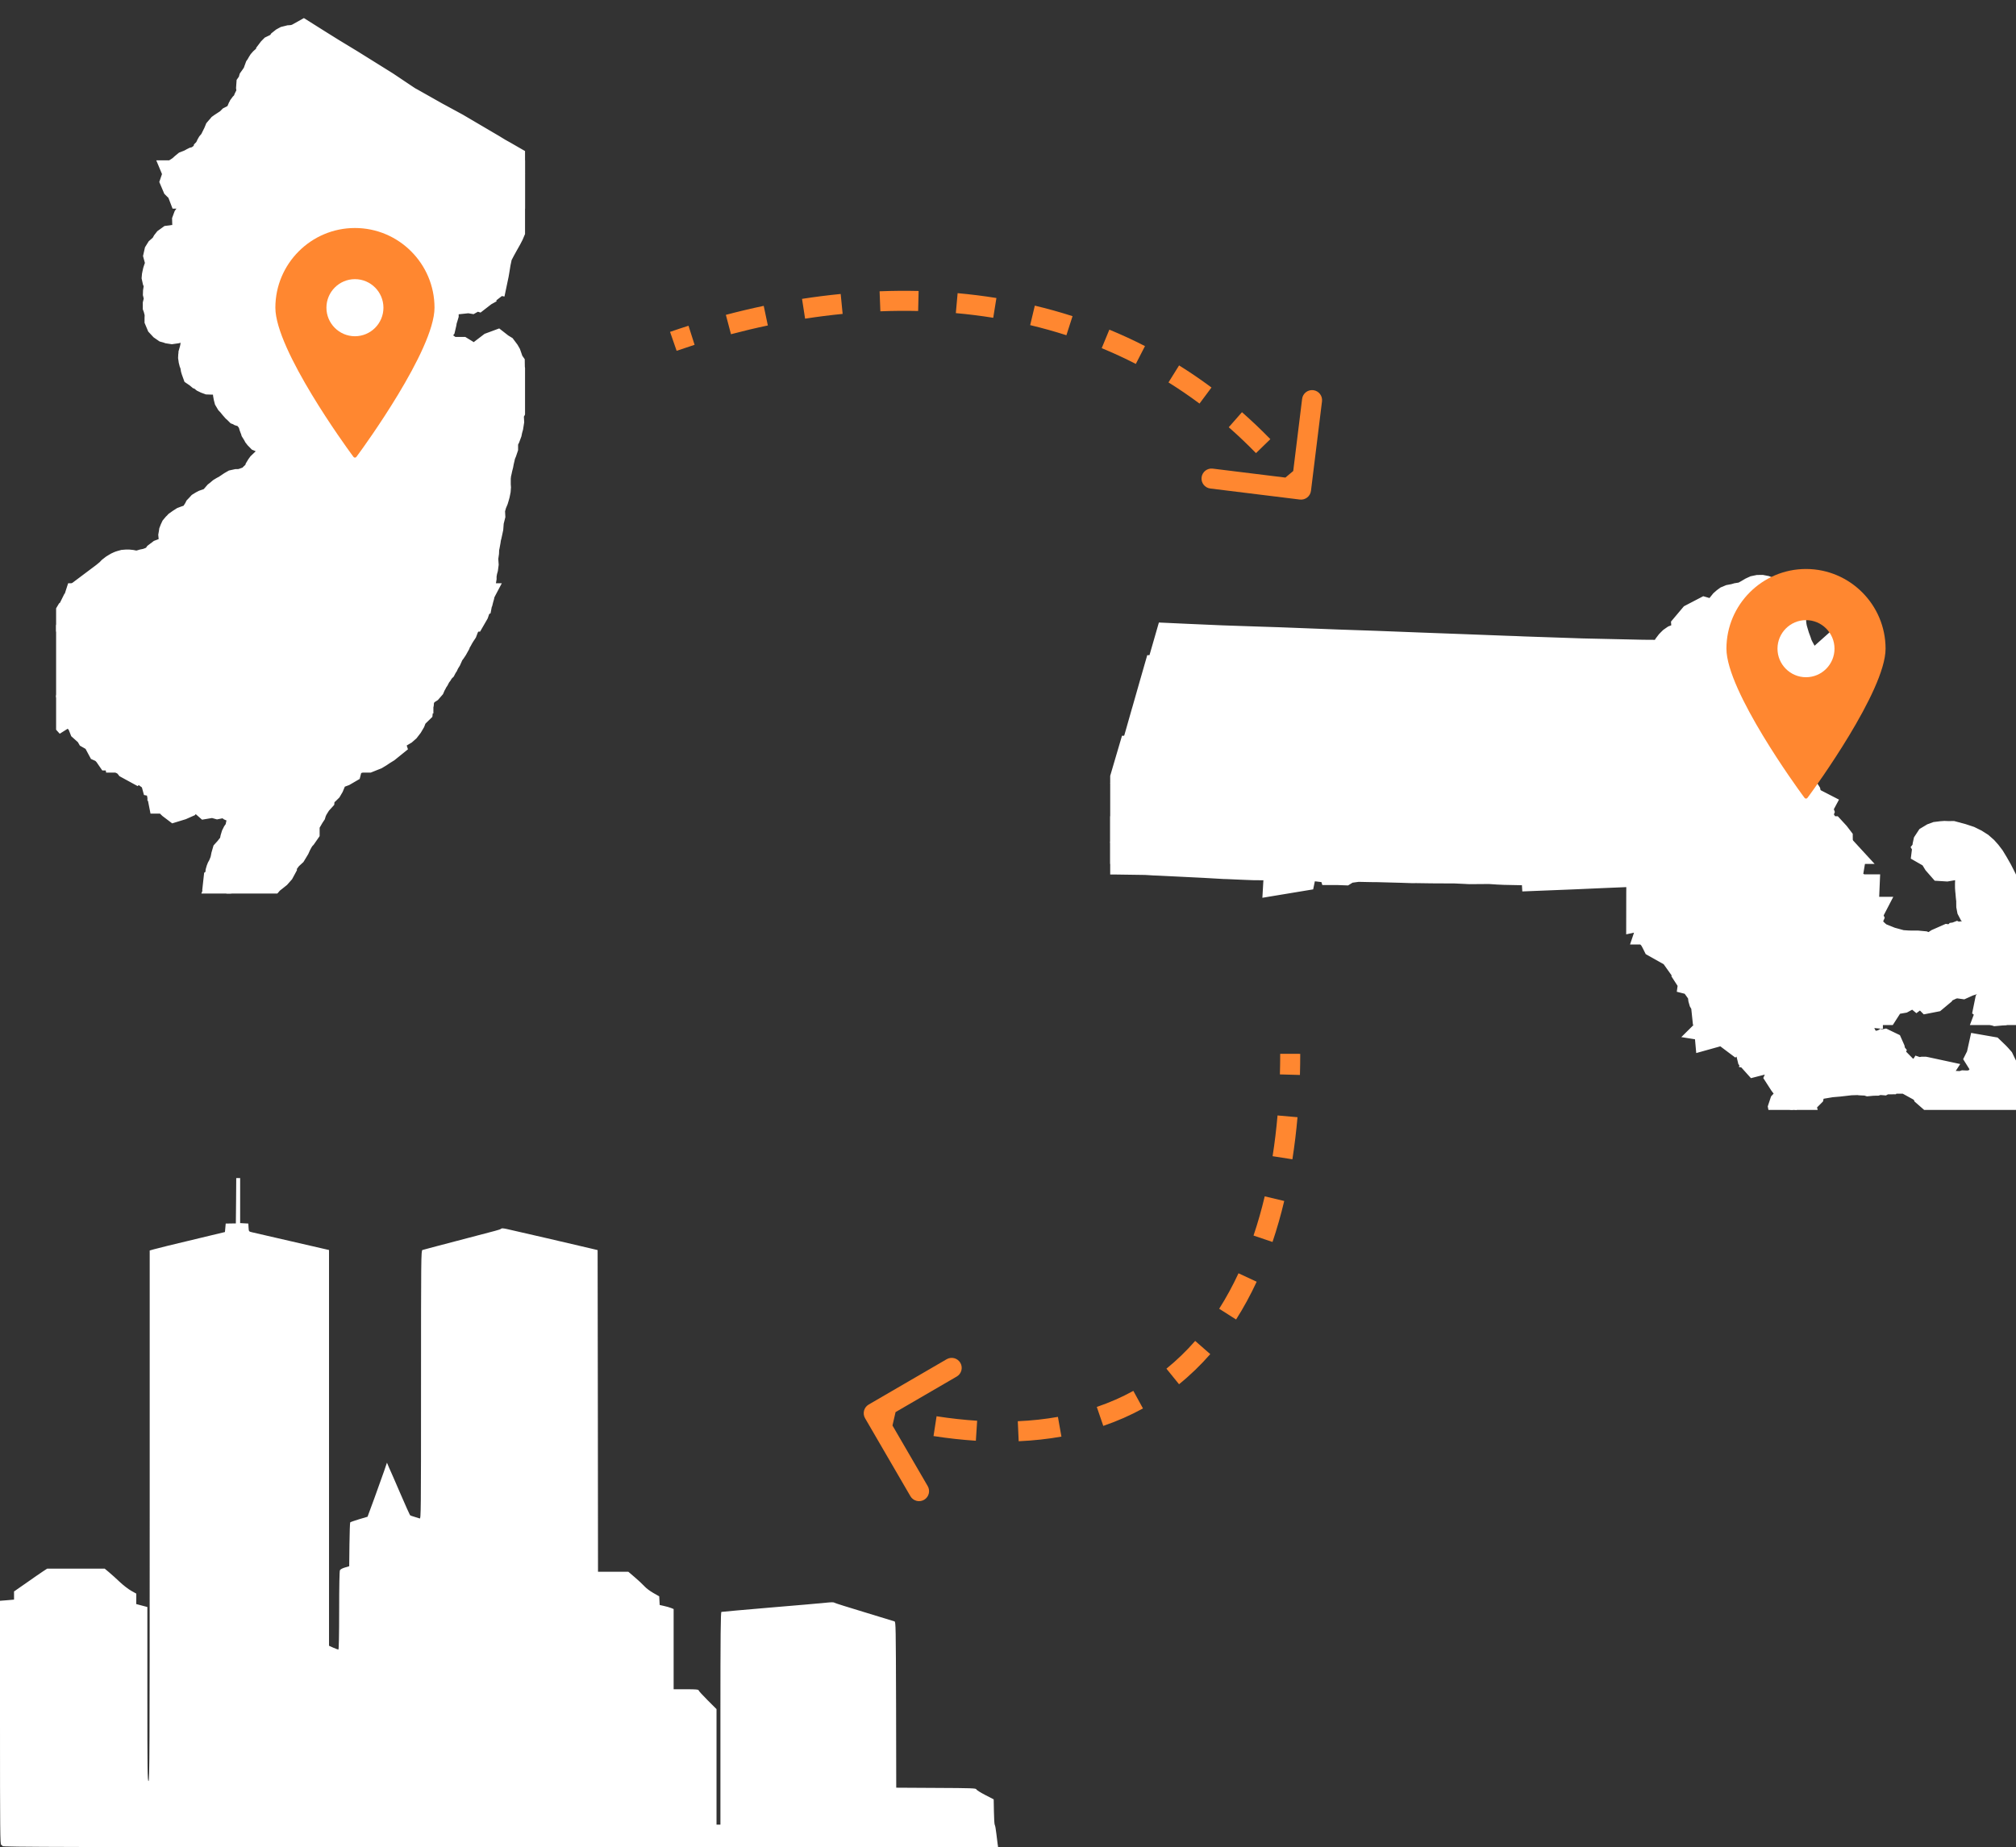 <svg width="503" height="461" viewBox="0 0 503 461" fill="none" xmlns="http://www.w3.org/2000/svg">
<rect x="0" y="0" width="503" height="461" fill="#333333" stroke="none"/>
<g clip-path="url(#clip0_9_192)">
<path d="M75.676 10.325L75.233 10.573L75.002 10.697L74.938 10.73L74.584 10.854L74.256 11.001L73.913 11.159L73.666 11.267L73.451 11.316L73.149 11.308L72.862 11.249L72.641 11.275L72.485 11.282L72.19 11.357L71.885 11.432L71.672 11.548L71.433 11.737L71.369 11.837L71.228 12.026L71.113 12.292L71.016 12.57L70.893 12.852L70.762 13.009L70.572 13.133L70.344 13.231L70.188 13.283L70.113 13.306L69.852 13.373L69.547 13.365L69.383 13.396L69.177 13.43L69.006 13.513L68.924 13.595L68.842 13.704L68.834 13.902L68.875 14.026L68.965 14.15L69.006 14.274V14.439L68.957 14.53L68.924 14.604L68.867 14.661L68.76 14.793L68.375 15.025L67.955 15.355L67.619 15.611L67.365 15.818L67.16 15.983L66.988 16.099L66.955 16.122L66.742 16.313L66.56 16.52L66.429 16.726L66.291 16.966L66.168 17.214L66.027 17.444L65.896 17.627L65.806 17.875L65.791 18.081L65.717 18.262L65.609 18.445L65.519 18.734L65.437 19.23V19.32L65.306 19.643L65.06 19.898L64.904 19.973L64.691 20.128L64.55 20.335L64.396 20.552L64.345 20.732L64.263 20.939L64.222 21.186L64.15 21.378L63.927 21.69L63.919 21.814L63.953 22.061L64.099 22.268L64.263 22.482L64.314 22.565L64.355 22.624L64.396 22.789L64.355 22.996L64.255 23.285L64.199 23.401L64.14 23.484L63.845 23.979L63.73 24.194L63.558 24.565L63.345 24.978L63.14 25.391L63.05 25.639L62.968 25.853L62.927 26.034L62.861 26.191L62.755 26.416L62.73 26.48L62.592 26.687L62.386 26.976L62.163 27.134L62.025 27.25L61.876 27.397L61.771 27.539L61.679 27.745L61.581 27.892L61.458 28.181L61.238 28.711L60.999 29.1L60.835 29.338L60.541 29.728L60.22 30.115L59.907 30.355L59.489 30.685L59.187 30.876L58.941 31.016L58.777 31.057L58.602 31.147L58.52 31.23L58.367 31.38L58.326 31.552L58.226 31.684L58.151 31.8L57.972 31.932L57.733 32.105L57.677 32.164L57.472 32.27L57.259 32.477L57.069 32.593L56.962 32.634L56.757 32.642L56.626 32.668H56.551L56.339 32.807L56.257 32.866L56.223 32.908L56.003 33.148L55.79 33.395L55.585 33.891L55.454 34.188L55.429 34.252L55.29 34.5L55.249 34.583V34.684L55.28 34.815L55.362 34.939L55.485 34.965L55.667 34.931L55.839 34.89L56.044 34.733L56.264 34.593L56.387 34.451L56.551 34.312L56.716 34.229L56.898 34.18L56.98 34.221L57.021 34.345V34.477L56.921 34.717L56.79 34.924L56.528 35.244L56.182 35.533L56.011 35.69L55.97 35.731L55.708 35.806L55.421 35.881L55.216 35.997L54.952 36.103L54.706 36.227L54.493 36.392L54.337 36.542L54.231 36.674L54.075 36.741L53.952 36.782L53.821 36.937L53.739 37.079L53.649 37.285L53.575 37.432L53.419 37.897L53.329 38.111L53.198 38.269L53.065 38.434L52.942 38.558L52.893 38.764L52.844 38.93V39.061L52.819 39.26L52.706 39.343L52.573 39.456L52.401 39.58L52.229 39.779L52.016 39.936L51.77 40.143L51.599 40.267L51.327 40.424L51.188 40.507L51.073 40.582L50.655 40.902L50.555 40.977L50.007 41.266L49.489 41.49L49.063 41.596L48.963 41.645L48.784 41.754L48.496 41.903L48.153 42.099L47.733 42.264L47.225 42.463L46.881 42.745L46.584 43.018L46.471 43.132L46.102 43.431L45.805 43.645L45.592 43.785L45.469 43.927L45.453 44.157V44.257L45.446 44.363V44.505L45.428 44.603L45.312 44.784L45.174 44.983L45.092 45.223L45.215 45.512L45.248 45.545L45.405 45.692L45.551 45.76L45.682 45.85L45.987 45.966L46.151 46.007L46.274 46.139L46.356 46.304L46.397 46.552V46.717L46.438 46.931L46.494 47.076H130.231L130.631 45.437L130.821 44.678L131 43.24L130.451 43.142L130.164 42.985L124.724 39.854L123.594 39.227L121.927 38.209L113.019 32.972L108.901 30.734L108.04 30.272L107.455 29.942L101.649 26.664L101.108 26.375L100.516 25.993L98.219 24.457L97.152 23.739L95.299 22.5L86.61 17.082L81.885 14.215L78.85 12.323L75.676 10.325Z" fill="white" stroke="white" stroke-width="10"/>
<path d="M46.494 45.011L46.52 45.073L46.774 45.569L46.856 45.734L47.069 46.033L47.374 46.684L47.766 47.411L48.012 47.832L48.161 48.023L48.325 48.204L48.504 48.32L48.661 48.395L48.825 48.568L48.996 48.808L49.104 49.014L49.178 49.27L49.25 49.575L49.332 49.874L49.35 50.145L49.432 50.393L49.507 50.633L49.678 50.922L49.817 51.136L49.842 51.17L50.047 51.459L50.245 51.815L50.563 52.228L50.745 52.631L50.86 53.02L50.868 53.333L50.778 53.573L50.696 53.746L50.514 53.944L50.391 54.094L50.268 54.35L50.194 54.556L50.122 54.706L49.981 54.845L49.809 54.879L49.645 54.887L49.432 54.83L49.366 54.788L49.268 54.763L49.055 54.68H48.799L48.553 54.721L48.299 54.796L48.168 54.845L48.045 55.018L47.956 55.258L47.963 55.472L48.045 55.679L48.176 55.886L48.34 56.058L48.504 56.257L48.668 56.471L48.743 56.843L48.735 56.967V57.158L48.727 57.215L48.635 57.504L48.563 57.687L48.381 57.886L48.243 57.992L48.143 58.092L48.03 58.198L47.889 58.322L47.856 58.364L47.766 58.562L47.669 58.802L47.627 58.968L47.504 59.264L47.299 59.595L47.005 59.917L46.881 60.033L46.625 60.173L46.364 60.23L46.158 60.387L46.035 60.552L45.871 60.725L45.756 60.958L45.625 61.19L45.487 61.371L45.395 61.487L45.364 61.528L45.272 61.577H45.241L45.059 61.603L44.854 61.551L44.566 61.469L44.525 61.453L44.272 61.371L43.977 61.28L43.682 61.221L43.385 61.179L43.179 61.172L43.139 61.179L42.926 61.205L42.754 61.329L42.631 61.487L42.549 61.634L42.5 61.799L42.459 62.047L42.377 62.264L42.254 62.511L42.09 62.759L41.859 62.906L41.613 62.997L41.229 63.245L40.965 63.477L40.867 63.634L40.834 63.781L40.908 64.055L41.023 64.236L41.352 64.566L41.434 64.659L41.58 64.806L41.68 64.956L41.803 65.17L41.877 65.418L41.826 65.624L41.695 65.823L41.621 65.996L41.59 66.128L41.557 66.285L41.482 66.45L41.467 66.499L41.334 66.631L41.162 66.838L40.99 67.119L40.744 67.632L40.58 68.128L40.457 68.673L40.383 69.037L40.375 69.127L40.457 69.499L40.547 69.705L40.736 69.863L41.023 70.01L41.344 70.069L41.688 70.118L41.941 70.159L42.09 70.283L42.18 70.58L42.139 70.828L42.057 71.084L41.859 71.275L41.688 71.448L41.475 71.654L41.252 71.853L41.039 72.101L40.893 72.266L40.77 72.547L40.711 72.702L40.677 72.919L40.67 73.125L40.711 73.29L40.834 73.381L40.949 73.554L41.031 73.644L41.18 73.869L41.262 74.158L41.303 74.372L41.344 74.702L41.367 75.149L41.359 75.314L41.27 75.562L41.188 75.66L41.139 75.717L41.005 75.743L40.8 75.825L40.67 75.908L40.629 76.073V76.28L40.688 76.437L40.729 76.625L40.759 76.742L40.923 76.989L41.047 77.402L41.139 77.823L41.229 78.221L41.221 78.401V78.551L41.129 78.938L41.072 79.212L41.065 79.418V79.55L41.252 79.996L41.613 80.384L41.949 80.616L42.228 80.691L42.523 80.797L42.903 80.856L43.246 80.807L43.574 80.65L43.787 80.484L44.026 80.301L44.238 80.146L44.42 80.022L44.666 79.898L44.797 79.865L45.133 79.839L45.715 79.898L46.266 79.989L46.307 80.004L46.856 80.188L47.258 80.36L47.545 80.575L47.743 80.755L47.866 80.897L48.12 81.179L48.512 81.615L48.914 82.061L49.117 82.26H106.661L106.799 81.979L107.268 81.607L107.604 81.434L107.981 81.352L108.573 81.269L108.778 81.021L108.942 80.311L109.073 79.475L109.278 78.897L109.442 78.352V78.228L109.401 77.477L109.36 76.94L109.442 76.272L109.524 75.611L109.647 75.066L109.901 74.488L110.196 74.106L110.573 73.817L111.034 73.487L111.665 73.355L112.083 73.396L112.552 73.066L112.757 72.694L113.093 72.191L113.47 71.688L113.593 71.275L113.634 70.903L113.806 70.482L114.182 70.111L114.644 69.728L114.898 69.233L115.021 68.903L115.144 68.523L115.48 68.193L115.857 67.945L116.069 67.904L116.49 67.772H116.908L116.997 68.564V68.853L116.826 69.357L116.449 69.935L116.069 70.523L115.733 70.689L115.357 71.316L115.193 71.811L115.028 72.232L114.898 72.728L114.816 73.058V73.231L114.946 73.355L115.405 73.306L115.741 73.1H116.333L116.71 73.141H117.005L117.251 73.182L117.546 73.017L117.423 72.728L117.087 72.472L116.956 72.225L117.169 71.853L117.505 71.935L118.179 72.183L118.433 72.266L118.679 72.348L118.933 72.431L119.146 72.266L118.933 71.845L118.433 71.639L118.097 71.473L117.884 71.143L118.22 70.978H118.638L119.097 70.637L119.179 70.141L119.31 69.852L119.515 69.762H119.984L120.23 69.721L120.484 69.308L120.697 68.97L120.861 68.846L121.238 68.515L121.32 68.35L121.453 68.095L121.976 68.193L121.986 68.144L122.166 67.096L122.453 65.309L122.684 64.236L122.707 64.104L122.83 63.477L122.912 63.023L123.117 62.617L123.422 62.204L123.773 61.528L124.355 60.47L124.717 59.817L124.84 59.602L125.38 58.645L125.85 57.736L126.26 56.771L126.365 56.531L127.308 54.316L128.18 52.011L128.293 51.673L128.736 50.393L129.146 49.278L129.426 48.196L129.903 46.364L130.172 45.248L130.231 45.011H46.494Z" fill="white" stroke="white" stroke-width="10"/>
<path d="M49.117 80.195L49.209 80.286L49.425 80.533L49.719 80.823L49.858 81.104L49.925 81.45L49.973 81.739L49.932 82.152V82.531L49.891 82.872V83.44L49.932 83.739L49.965 83.912L49.981 84.119L50.014 84.87V85.621L50.047 86.117L50.03 86.406L49.94 86.785L49.899 86.992L49.753 87.637L49.686 87.934L49.596 88.189L49.514 88.478L49.507 88.726L49.455 88.974L49.448 89.108L49.473 89.273L49.514 89.57L49.596 89.893L49.712 90.148L49.809 90.43L49.883 90.677L49.899 90.727V90.85L49.981 91.263L50.047 91.651L50.122 91.906L50.186 92.082L50.368 92.206L50.573 92.379L50.737 92.427L50.983 92.559L51.204 92.717L51.394 92.908L51.557 93.031L51.811 93.238L52.099 93.377L52.345 93.468L52.557 93.475L52.893 93.403L53.106 93.328L53.475 93.212L53.937 93.006L54.131 92.949L54.337 92.908L54.534 92.882H54.593L54.772 92.915L55.052 92.998L55.321 93.171L55.495 93.254L55.659 93.336L55.962 93.501L56.1 93.576L56.331 93.716L56.544 93.865L56.577 93.899L56.749 94.087L56.864 94.32L57.003 94.542L57.144 94.823L57.29 95.138L57.472 95.54L57.651 95.964L57.89 96.749L58.054 97.515L58.128 98.16L58.233 98.746L58.308 99.035L58.479 99.325L58.759 99.621L58.99 99.903L59.161 100.117L59.325 100.323L59.833 100.902L60.112 101.142L60.302 101.333L60.343 101.348L60.597 101.506L60.884 101.596L61.138 101.645L61.343 101.694L61.515 101.735L61.771 101.859L61.925 101.919L62.13 102.092L62.304 102.215L62.492 102.339L62.827 102.778L63.189 103.214L63.453 103.563L63.632 103.793L63.748 103.935L64.076 104.52L64.24 104.9L64.419 105.388L64.542 105.824L64.673 106.18L64.83 106.485L64.919 106.807L65.094 107.089L65.299 107.427L65.43 107.675L65.535 107.806L65.56 107.84L65.699 107.982L65.855 108.046L66.355 108.343L66.857 108.684L67.152 108.831L67.496 108.981L67.873 109.161L68.17 109.334L68.506 109.559L68.547 109.582L68.924 109.822L69.334 110.171L69.547 110.284L69.826 110.558L69.983 110.697L70.064 110.79L70.229 111.028L70.393 111.327L70.508 111.575L70.631 111.872L70.777 112.161L70.949 112.409L71.031 112.615L71.057 112.829L71.146 113.085L71.205 113.235L71.328 113.449L71.5 113.606L71.705 113.779L71.877 113.903L72.041 113.986L72.336 114.11L72.41 114.151L72.549 114.324L72.731 114.497L72.779 114.548L73.026 114.755L73.305 115.116L73.518 115.48L73.656 115.878L73.674 116.389L73.551 116.704L73.518 116.768L73.346 117.14L73.054 117.445H122.701L122.755 117.233L122.889 116.572L123.135 115.612L123.217 115.15L123.258 114.654L123.094 114.406L122.878 114.365L122.419 114.613L121.961 114.778L121.371 114.696L120.738 114.448L120.271 113.993L120.066 113.787L120.017 113.539L120.189 113.201L120.566 113.284L120.902 113.58L121.115 113.746L121.494 113.704L121.658 113.408L121.748 113.201H122.084L122.289 113.49L122.46 113.655L122.919 113.862L123.258 113.821L123.553 113.655L123.717 112.946L124.053 112.161L124.265 111.534V110.615L124.258 109.995L124.47 109.409L124.634 109.038L124.929 108.452L125.268 107.535L125.391 106.916L125.603 106.165L125.768 105.122L125.727 104.379L125.678 103.875L125.719 102.959L125.891 102.339L126.226 101.753L126.391 100.969L126.432 100.796L126.514 100.3L126.342 99.423V98.382L126.465 97.391L126.547 96.64V95.93L126.588 95.311L126.506 95.104L126.465 94.973L126.293 94.518L126.252 93.899L126.211 93.269L126.037 92.567L125.955 91.775L125.947 91.271L125.742 90.982L125.611 90.487L125.357 89.735L125.152 89.157L124.939 88.785L124.47 88.158L124.265 88.034L123.888 87.787L123.676 87.621L123.34 87.745L123.124 87.91V88.158L123.471 88.373L123.635 88.785L123.676 89.075V89.488L123.724 89.991L124.183 90.073H124.478L124.683 90.032L124.98 90.321V90.652L124.816 90.99V91.279L125.193 92.229L125.66 93.269L125.873 93.816V94.229L125.955 94.807V95.022L126.006 95.311L126.088 95.683V96.054L126.129 96.888L126.219 97.474L126.088 98.217L126.006 98.762L125.842 99.34L125.545 99.97H125.25L124.955 99.928L124.709 100.094L124.791 100.473L124.627 100.721L124.578 100.845L124.414 101.134L124.078 101.051L123.996 100.845L123.699 100.762L123.486 101.051L123.363 101.307L123.24 101.431H122.986L122.855 101.266V100.969L123.027 100.638L122.896 100.267L122.691 99.978L122.642 99.722H122.937L123.322 99.846L123.863 99.639L123.986 99.35L123.822 99.103L124.16 98.803L124.701 98.555L125.119 98.184L125.291 97.722L125.332 97.143L125.25 96.888L124.824 96.723L124.447 96.558L124.068 96.434L123.519 96.392L123.142 96.648L122.724 96.73L122.427 96.937L122.222 97.399L122.009 97.482L121.509 97.523H121.297L120.879 97.853L120.54 98.111L120.286 98.442L119.951 98.607L119.656 98.442L119.574 98.029L119.738 97.729L120.41 97.316L120.786 96.986L121.166 96.854L121.591 96.73L121.714 96.483L121.927 96.276L122.214 96.144L122.427 96.103L122.766 95.814L123.06 95.566L123.224 95.36L123.601 95.187L123.937 95.352L124.447 95.435L124.611 95.69L124.783 95.814L124.996 96.021L125.119 96.186H125.373L125.414 95.848L125.332 95.393L125.283 94.856L125.242 94.436L124.906 94.064L124.652 93.651L124.355 93.228L123.765 92.98L122.255 92.784L121.584 92.66L121.156 92.412L120.615 92.329L119.984 92.164L119.648 91.865L119.015 91.493L118.548 91.08L117.751 90.585L116.784 90.213L116.11 90.089L115.733 89.8L115.226 89.421L114.685 89.09H114.298L114.175 89.131L113.798 89.593H113.167L112.411 89.469L111.821 88.974L111.485 88.726L111.106 89.18L110.647 90.099L109.763 90.644L109.26 90.685L109.424 90.52L109.506 90.223L109.383 89.852L108.835 89.439L108.376 89.315L107.825 89.15L106.899 88.644L106.102 88.231L105.512 87.941L105.053 86.984L105.005 86.447L103.83 85.531L103.025 85.283L102.313 85.538L101.895 86.413L101.649 87.074L101.354 87.415L100.303 87.539L99.754 87.415L99.375 87.25L99.877 86.826L100.295 86.537L100.885 86.207L101.303 85.786L101.813 85.249L101.977 84.787L102.231 84.457L102.649 84.374H103.2L103.871 84.622L104.33 84.787L104.625 84.994L104.881 85.407L105.087 85.654L105.422 85.696L105.635 85.283V84.87L105.594 84.532L105.676 84.243L105.717 83.912L105.84 83.615L106.012 83.285L106.258 82.996L106.43 82.655L106.471 82.325L106.34 81.912L106.258 81.326L106.34 80.871L106.512 80.5L106.661 80.195L49.117 80.195Z" fill="white" stroke="white" stroke-width="10"/>
<path d="M73.054 115.38L73.018 115.416L72.672 115.694L72.377 115.934L72.074 116.133L71.862 116.2H71.631L71.31 116.208L70.975 116.249L70.769 116.324L70.721 116.34L70.449 116.456L70.195 116.629L69.99 116.82L69.777 116.975L69.606 117.14L69.565 117.166L69.39 117.297L69.219 117.38L69.021 117.414H68.808L68.76 117.398L68.547 117.357L68.308 117.29L67.924 117.091L67.891 117.075L67.503 116.918L67.209 116.835H66.921L66.668 116.918L66.455 117.001L66.283 117.166L66.127 117.38L65.963 117.654L65.881 117.966L65.74 118.296L65.691 118.668L65.609 118.957L65.453 119.164L65.24 119.339L64.986 119.504L64.691 119.651L64.486 119.801L64.314 119.959L64.165 120.139L64.05 120.32L63.935 120.495L63.771 120.668L63.64 120.792L63.386 120.908L63.148 121.014L62.886 121.123L62.633 121.254L62.32 121.37L61.943 121.494L61.607 121.618L61.384 121.716L61.13 121.791L60.835 121.866L60.582 121.949L60.325 122.024L60.071 122.047L59.605 122.08L59.366 122.073H59.269L58.931 122.147L58.602 122.336L57.931 122.79L57.069 123.361L56.544 123.624L56.118 123.882L56.011 123.972L55.823 124.13L55.536 124.378L55.28 124.574L55.108 124.772L54.757 125.178L54.567 125.418L54.493 125.508L54.231 125.748L53.926 125.978L53.895 126.004L53.59 126.226L53.362 126.391L53.198 126.492L52.762 126.706L52.311 126.856L51.968 126.969L51.629 127.085L51.327 127.243L51.073 127.4L50.909 127.581L50.686 127.813L50.588 128.012L50.409 128.291L50.327 128.58L50.204 128.838L50.071 129.086L49.947 129.333L49.701 129.604L49.448 129.901L49.145 130.167L48.817 130.43L48.348 130.663L47.799 130.828L47.258 131.001L46.963 131.099L46.453 131.29L45.887 131.654L45.502 131.935L45.371 132.026L45.297 132.108L45.025 132.372L44.82 132.619L44.723 132.826L44.615 133.107L44.584 133.329L44.525 133.66L44.559 134.023L44.592 134.354L44.615 134.733L44.69 135.115L44.764 135.487L44.838 135.743L44.953 136.073L45.025 136.328L45.066 136.576L45.059 136.948L45.018 137.229L44.995 137.361L44.913 137.733L44.779 138.03L44.574 138.36L44.369 138.634L44.32 138.69L44.033 138.972L43.772 139.163L43.731 139.178L43.508 139.235L43.149 139.318L42.664 139.336L42.123 139.318L41.631 139.261L41.334 139.276L41.188 139.302L41.113 139.31L40.875 139.4L40.729 139.516L40.654 139.558L40.513 139.658L40.457 139.7L40.334 139.888L39.816 140.368L39.349 140.763L39.26 140.822L38.742 141.145L37.97 141.483L37.119 141.788L36.627 141.904L36.124 142.002L35.617 142.152L35.158 142.276L34.748 142.358L34.33 142.407L33.853 142.441L33.189 142.332L32.507 142.201L31.999 142.152H31.581L31.161 142.185L30.825 142.276L30.53 142.366L30.407 142.415L30.064 142.572L29.725 142.771L29.308 143.027L28.767 143.447L28.3 143.943L27.093 144.934L25.067 146.455L25.698 147.025L25.362 147.19L24.69 147.479L24.321 147.694L24.27 147.727L23.901 147.934L23.811 148.024L23.598 148.23L23.091 148.685L22.588 149.229L22.334 149.477L22.17 149.725L21.999 149.808L21.834 149.973L21.704 150.148L21.622 150.396L21.499 150.644L21.409 150.892L21.286 151.271L21.122 151.643L20.948 151.973L20.824 152.262L20.653 152.6L20.642 152.629H112.726L112.601 152.608L111.978 152.526L111.639 152.443L111.344 152.36L111.255 151.906L111.296 151.534V151.114L111.337 150.866V150.701L111.419 150.37L111.591 150.197L111.673 149.991L111.844 149.743L111.967 149.578V149.371L111.755 149.074L111.632 148.827L111.46 148.414L111.755 148.083L112.008 147.825L112.388 147.495L112.552 146.826L112.511 146.372L112.716 145.752L113.347 145.456L113.772 145.332L113.682 144.96L113.347 144.877L113.011 144.919L112.806 144.836L112.798 144.547L113.134 144.333L113.6 144.209L114.018 144.002L114.275 143.582L114.48 142.962L114.521 142.591L114.652 142.25L114.816 142.126L115.151 142.043L115.487 141.919L115.7 141.713L115.446 141.375L115.192 141.292L114.775 141.251L114.48 141.341H114.141L113.847 141.259L113.682 141.217L113.593 141.093L113.675 140.755L113.847 140.714L114.141 140.673H114.685L114.939 140.631L115.11 140.301L115.062 140.004L115.021 139.467L115.192 138.972L115.398 138.303L115.815 137.552L116.069 137.056L116.326 136.716L116.702 136.385L116.908 136.261L117.161 136.138L117.325 135.972V135.675L117.202 135.51L116.949 135.428L116.572 135.469H116.11L115.562 135.477L115.054 135.435L114.552 135.559L114.298 135.477L114.003 135.27L113.626 135.022L113.29 134.684L113.034 134.56L112.575 134.437H112.28L111.903 134.486H111.773L111.608 134.362V133.9L111.567 133.734L112.239 133.693H112.526L112.821 133.611L113.116 133.52L113.454 133.776L113.626 133.941L114.085 134.354L114.511 134.437L115.013 134.519L115.349 134.602L115.603 134.56L115.856 134.313L115.98 134.14L116.192 134.098L116.49 134.14L116.695 133.892L116.818 133.52L116.859 133.223L116.949 133.058L116.908 132.934L116.818 132.686L116.777 132.521L116.949 132.356L117.072 131.894L117.236 131.564V131.44L117.154 131.275L116.9 131.109L116.736 130.903L116.602 130.769L116.643 130.562L116.859 130.397L116.9 130.232V130.025L116.777 129.943L116.52 129.777L116.308 129.901L116.144 130.108L115.767 130.232L115.259 130.067L115.003 129.901L114.88 129.571L115.044 129.109L115.218 128.944L115.3 128.779L115.677 128.861L116.054 128.985H116.431L116.561 128.82L116.808 128.572L116.982 128.696L117.195 128.779L117.441 128.696L117.572 128.358L117.4 128.11L117.146 127.904L116.643 127.738H115.8L115.595 127.697L115.505 127.449L115.923 126.905L115.759 126.698L115.382 126.368L115.208 126.244L115.167 126.079L115.423 125.831H115.759L116.005 126.079L116.3 126.492L116.636 126.739L116.89 126.863L117.187 126.946L117.564 126.822L117.818 127.028L117.9 127.4L118.071 127.656L118.366 127.607L118.828 127.565L119.041 126.946L118.951 126.484L119.54 126.03L119.712 125.74L119.794 125.235L119.835 125.069L119.794 124.698L119.328 124.615L118.735 124.739L118.277 124.945L117.818 125.121L117.646 124.863H117.228L116.808 124.956L116.554 124.749L116.341 124.491L115.923 124.45L115.669 124.202L115.71 123.83L116.169 123.624L116.554 124.037L117.31 124.161L117.859 124.243L118.359 124.409L118.776 124.243L119.115 124.112L119.54 123.823L119.787 123.657L120.122 123.41L120.376 123.237L120.927 123.361L121.009 123.402L120.968 123.616L120.845 123.864L120.715 124.318L120.551 124.78V125.235L120.592 125.771V126.732L120.64 127.07L120.551 127.731L120.427 128.102L120.304 128.482L120.048 129.06L119.966 129.439L119.761 130.1L119.72 130.727L119.589 131.306L119.466 131.894L119.261 132.514L118.966 132.769L118.794 132.934L118.835 133.265L118.966 133.471L119.22 133.719L119.384 134.098L119.425 134.511L119.343 135.007L119.22 135.469L119.007 135.841L118.884 136.13L118.761 136.385L118.638 137.087L118.548 137.8L118.466 138.419L118.384 139.005L118.343 139.377V140.045L118.384 140.458L118.351 141.127L118.22 141.953L118.097 142.663L118.056 143.365L118.097 144.16L118.105 144.994V145.324L117.892 145.91L117.638 146.529L117.515 146.819V147.074L117.474 147.487L117.605 147.9L117.728 148.23V148.61L117.523 148.94L117.269 148.899L116.972 148.775L116.8 148.899L116.759 149.064L116.718 149.322H116.931L117.228 149.353L117.392 149.487L117.605 149.777L117.859 149.735L117.941 149.694L117.982 149.477L118.154 149.229L118.236 148.899L118.359 148.486L118.441 147.983V146.406L118.523 145.737L118.646 145.283L118.776 144.911L118.9 144.16V143.489L118.982 142.993L119.105 142.242L119.31 141.499L119.402 140.789L119.351 140.038L119.31 139.212L119.515 137.8L119.556 136.674L119.73 135.882L119.935 134.759L120.058 133.884L120.23 133.265L120.394 132.514L120.599 131.553L120.722 129.894L121.058 128.564L121.017 127.731L120.976 127.276L121.14 126.36L121.304 125.895L121.476 125.276L121.64 124.855L121.935 124.153L122.099 123.608L122.273 122.989L122.437 122.155L122.478 121.618L122.437 121.032V120.578L122.304 120.372L122.263 120.33L121.968 120.155L121.379 120.041L120.622 120.165L120.033 120.578L119.492 120.751L118.818 120.503L118.392 120.462L117.892 119.917L117.761 119.339L117.597 118.214L117.72 117.966L117.884 117.842L117.974 118.131L118.138 118.585L118.433 119.174L118.818 119.422L119.023 119.669L119.279 119.876L119.697 119.793L120.286 119.494L120.745 119.246L120.92 119.122L121.125 119.205L121.42 119.329L121.968 119.37L122.386 118.908L122.427 118.041V117.166L122.509 116.126L122.701 115.38L73.054 115.38ZM118.5 129.068L118.407 129.233L118.366 129.522L118.325 129.687L118.407 129.894L118.664 130.017L118.794 129.811V129.563L118.705 129.315L118.623 129.068H118.5ZM118.418 133.389L118.336 133.512V133.768L118.212 134.057L118.295 134.346L118.466 134.387L118.548 134.429L118.671 134.305V134.057L118.712 133.802L118.548 133.43L118.418 133.389ZM115.833 146.909L115.751 147.115L115.792 147.239L115.874 147.322L115.964 147.528L116.087 147.776L116.21 148.032L116.464 148.197L116.636 148.321L116.89 148.279L116.931 148.073L116.841 147.776L116.677 147.363L116.423 147.198L116.046 146.95L115.833 146.909ZM114.913 149.859L114.659 149.95L114.618 149.991L114.659 150.156L114.618 150.239L114.659 150.362L114.831 150.404H115.085L115.464 150.28L115.628 150.148V149.983L115.464 149.9L115.167 149.859H114.913ZM117.228 150.396L117.013 150.61L116.767 151.023L116.513 151.643L116.39 152.394L116.315 152.629H116.897L117.105 152.27L117.31 151.684L117.359 151.23L117.4 150.685L117.228 150.396Z" fill="white" stroke="white" stroke-width="10"/>
<path d="M20.642 150.564L20.571 150.783L20.53 151.072L20.489 151.32L20.407 151.7V151.947L20.366 152.113L20.317 152.236L20.235 152.36H20.03L19.817 152.319L19.735 152.278L19.604 152.319L19.522 152.484L19.481 152.649L19.291 153.021L19.102 153.401L19.012 153.535L18.733 153.806L18.553 153.948L18.43 154.154L18.348 154.402L18.307 154.732L18.266 155.071L18.225 155.442L18.176 155.649L18.135 156.02L18.094 156.268L17.971 156.524L17.799 156.772L17.635 156.978L17.461 157.185L17.297 157.35L17.133 157.523L17.002 157.729L16.879 157.894L16.797 158.101L16.666 158.266L16.584 158.349L16.543 158.431L16.289 158.597L15.995 158.728L15.779 158.893L15.615 159.059L15.492 159.224L15.361 159.348L15.156 159.513L14.984 159.719L14.861 159.977L14.713 160.421L14.649 160.597L14.69 161.018L14.82 161.588L14.943 162.174L14.992 162.332L15.033 162.471L15.156 162.677L15.41 162.925L15.748 163.132L15.912 163.256L16.084 163.297L16.248 163.338L16.379 163.462L16.42 163.586V163.718L16.543 163.883L16.633 164.048L16.756 164.172L16.928 164.296L17.52 164.461L17.766 164.668L17.938 164.874L18.061 165.171L18.102 165.46L18.061 165.79L17.856 166.245L17.774 166.544L17.643 166.792L17.512 167.014L17.389 167.205L17.225 167.411L16.969 167.667L16.674 167.915L16.551 168.08L16.51 168.328L16.551 168.452L16.633 168.617L16.782 168.715L16.887 168.79L16.928 168.872V169.203L16.887 169.657L16.805 169.995V170.367L16.846 170.491L16.805 170.697L16.723 170.904L16.682 171.028L16.641 171.283L16.682 171.49L16.723 171.572L16.887 172.068L16.756 172.143L16.641 172.21L16.51 172.274L15.738 172.316L14.977 172.349H14.436L14.303 172.638L14.213 172.845L14.067 173.374L14 173.629V173.96L14.369 174.804L14.943 175.661L15.164 175.942L15.797 176.644L16.387 176.273H16.938L17.274 176.141L17.781 176.182L18.24 176.562L18.791 177.099L19.045 177.264L19.635 177.512L20.391 178.304L21.276 179.213L21.696 180.049L21.991 180.8L22.498 181.254L22.834 181.461L23.255 181.832L23.591 182.418L24.098 182.707L24.557 182.542L25.149 182.336L25.403 182.245L25.272 182.584L25.362 182.997L25.78 183.286V183.706L26.075 184.119L26.157 185.284L26.29 185.531L26.667 185.697L27.003 185.986L27.38 186.409L27.972 187.028L28.144 187.276H28.603L28.774 186.987L28.856 186.574L28.979 186.533L29.11 186.44L29.866 186.564L30.415 186.781L30.62 187.276L30.661 187.772L30.669 187.816H85.241L85.405 187.465L85.57 187.127L85.823 187.003L86.323 187.333L86.618 187.506L87.046 187.457L87.087 186.631L87.423 186.169L87.71 185.962L87.882 184.922L87.964 184.303L88.679 183.962L88.933 183.921L89.728 183.962L90.197 184.21L90.279 184.416L90.32 184.963L90.279 185.17V185.294L89.817 185.838L89.351 186.086L89.564 186.334H89.776L89.694 186.664L89.646 186.706L89.441 186.92L89.269 187.085L89.023 187.292L88.81 187.416L88.433 187.622L88.136 187.746L88.126 187.816H91.533L92.345 187.49L92.976 187.243L93.732 186.788L94.609 186.202L95.496 185.655L95.955 185.284L95.914 185.16V185.077L95.873 184.871L95.832 184.705L95.75 184.409L95.66 184.078L95.496 183.913L95.242 183.872L94.781 183.789L94.691 183.706L94.732 183.541L94.822 183.335L94.732 183.046L94.568 182.914L94.142 182.831L93.978 182.839H93.896L93.848 182.666L93.937 182.418V182.171L93.55 181.923L92.755 181.675L92.043 181.758L91.368 181.964L90.951 182.344L90.943 181.386L90.738 180.346L90.984 180.057L92.032 179.718L92.33 179.14L92.371 177.726L92.666 177.222L93.214 177.264L93.419 176.851L93.337 176.265L93.501 176.058L93.878 176.1L93.971 176.438L94.642 176.513L94.847 176.554V176.637L94.765 176.975L94.978 177.594L95.273 178.056L95.488 178.387L95.906 178.717L96.242 178.469L96.832 178.09L96.447 177.305L96.152 176.884L96.029 176.389L96.193 176.058H96.619L96.742 175.72L96.324 174.977L95.858 174.936L95.734 174.646L96.111 174.184L96.824 174.267L96.996 174.688L97.498 174.812L97.752 174.473L97.539 173.895L96.447 172.853L96.104 172.274L96.145 171.523L95.429 170.739L95.47 169.781V169.492L95.806 169.368L95.511 168.575L95.429 167.997L95.258 167.411L95.552 167.287L96.145 167.659L96.562 167.948L96.603 168.575L96.734 168.947L97.111 168.906L97.611 168.865L98.375 168.947L99.006 169.071L98.875 168.485L99.129 168.237L99.59 168.444L99.639 168.857L100.311 168.981L100.892 168.65L101.444 169.105L101.91 169.394L101.78 169.649L101.697 169.897L101.992 170.186L102.074 170.393L101.738 170.475L101.615 170.599L101.656 170.937L101.615 171.226L101.533 171.557L101.615 171.639L101.697 171.763L102.164 171.433H102.667L103.133 171.557V171.053L103.338 170.764L103.887 170.186L103.715 169.848L103.674 169.476L103.797 169.187L103.338 168.774L102.79 168.568L102.451 168.351L102.279 168.021L102.115 167.855L101.78 167.773L101.697 167.401L101.649 167.153L101.362 166.947L101.108 166.691L101.016 166.319L101.057 165.783L101.149 165.527H101.395L101.567 165.824L101.862 165.907L102.026 165.568L102.108 165.321L102.156 165.114L102.533 164.949L102.872 164.908L102.913 164.446L102.995 163.867L103.159 163.447L103.584 163.199L103.83 163.034L103.961 162.992L104.125 163.199L104.338 163.571H104.553L104.594 163.199L104.502 162.827L104.584 162.61L105.094 162.445L105.266 162.61L105.512 162.91L105.938 162.858L106.184 162.776L106.358 162.61L106.225 162.321L106.061 162.032L106.102 161.777L106.143 161.653L106.44 161.364L106.563 161.116V160.654L106.858 160.744L107.153 160.695L107.194 160.612L107.022 160.282L106.94 159.621L107.063 159.407L107.235 159.324L107.317 159.407L107.612 159.49L108.122 159.324L108.327 159.118L108.622 159.159L108.835 159.283L108.999 159.242L109.212 158.911L109.253 158.821L109.335 158.408L109.711 158.119L109.752 157.871L109.711 157.531L109.886 157.407L110.009 157.2L110.222 156.952L110.722 156.87L111.221 156.532L111.516 156.366L111.732 156.201L111.691 156.036L111.393 155.953L111.139 155.912L111.057 155.83L111.18 155.491L111.303 155.285L111.475 154.954L111.978 154.707L112.149 154.616V154.121L112.273 153.749L112.485 153.708L112.862 153.873L113.157 153.832L113.239 153.494L113.321 153.37L113.536 153.246L113.659 153.081L113.7 152.915L113.239 152.791H112.821L112.608 152.75L112.396 152.668L112.314 152.502L112.19 152.337V152.172L112.526 152.162L112.772 152.203H112.944L113.239 152.162L113.28 151.914L113.108 151.707L113.026 151.501L113.149 150.956V150.75L113.108 150.626L112.726 150.564L20.642 150.564ZM116.315 150.564L116.136 151.121L115.636 151.493L115.341 151.534L115.126 151.576L115.003 151.749V151.914L115.085 152.162L115.126 152.327L115.259 152.657L115.218 152.998L115.095 153.411L114.921 153.783L114.716 154.03L114.503 154.286L114.249 154.699V155.112L114.208 155.367L113.962 155.533L113.708 155.987L113.536 156.449L113.372 156.738L113.034 156.986L112.78 157.192L112.616 157.365L112.444 157.613L112.321 158.026L112.108 158.315L111.821 158.697L111.65 159.069L111.568 159.49L111.526 159.779L111.444 160.192L111.27 160.563L111.024 160.943L110.688 161.604L110.352 162.107L109.975 162.858L109.722 163.271L109.465 163.601L109.383 163.942L109.342 164.19L109.219 164.438L108.924 164.562L108.63 164.727L108.424 164.941L108.212 165.354L108.089 165.643L107.958 166.015L107.794 166.353L107.414 166.725L107.202 166.849V167.055L107.161 167.352L106.997 168.013L106.784 168.351L106.53 168.516L106.153 168.599L106.071 168.681L106.03 168.97V169.435L105.989 169.807L105.866 170.096L105.487 170.475V170.806L105.569 170.971L105.692 171.053L105.948 170.888L106.243 170.55L106.456 170.054L106.702 169.641L106.955 169.094L107.079 168.929L107.332 168.557L107.589 168.054L107.876 167.558L108.253 167.055L108.719 166.263L109.137 165.85L109.394 165.354L109.599 165.057L109.893 164.438L110.311 163.767L110.688 162.933L110.901 162.396L111.147 162.024L111.568 161.48L111.952 160.902L112.28 160.316L112.321 159.985L112.657 159.482L113.126 158.697L113.372 158.233L113.79 157.523L114.257 156.821L114.544 156.07L114.921 155.195L115.095 154.575L115.341 153.989L115.554 153.494L115.808 152.74L115.972 152.203L116.226 151.741L116.513 151.287L116.603 150.997L116.89 150.577L116.897 150.564H116.315ZM114.167 153.163L113.995 153.246L113.954 153.37L113.872 153.411V153.617L113.913 153.741L113.995 153.824L114.126 153.914L114.29 153.865L114.421 153.7V153.411L114.372 153.287L114.167 153.163ZM110.934 157.82L110.804 157.902L110.722 157.995L110.557 158.078L110.386 158.202L110.181 158.367L110.14 158.615L110.181 158.862L110.263 158.986L110.557 159.028L110.77 158.904L110.811 158.78L110.852 158.615L111.016 158.449L111.27 158.284V158.026L111.229 157.902L111.098 157.82H110.934ZM109.465 159.861L109.335 159.944L109.212 160.117L109.129 160.158L109.047 160.323L109.129 160.571L109.212 160.612H109.294L109.465 160.571L109.547 160.447L109.629 160.282L109.804 160.109L109.845 159.944L109.763 159.861H109.465ZM108.712 162.817L108.458 162.858L108.335 162.982V163.23H108.417L108.548 163.312L108.835 163.354L109.006 163.188V162.982L108.876 162.817H108.712ZM106.776 164.355L106.53 164.396L106.399 164.487L106.358 164.652L106.276 164.735L106.317 164.9L106.489 165.065L106.825 165.106L106.948 164.941L107.03 164.611L106.948 164.438L106.776 164.355ZM105.356 167.022L105.143 167.145L105.102 167.228L105.02 167.311L104.979 167.476L105.061 167.682L105.184 167.806L105.438 167.848L105.561 167.558L105.651 167.393V167.311L105.602 167.187L105.438 167.104L105.356 167.022ZM102.749 167.401L102.708 167.525V167.979L102.749 168.103L102.872 168.227L103.379 168.31L103.543 168.186L103.584 167.938L103.461 167.855L103.289 167.69L103.207 167.566L103.084 167.484L102.954 167.442L102.749 167.401ZM104.643 171.425L104.52 171.474L104.397 171.598L104.348 171.639L104.307 171.763L104.438 171.928H104.643L104.733 171.887L104.856 171.763V171.639L104.815 171.466L104.643 171.425ZM101.287 174.009L100.903 174.091L100.4 174.133L99.352 174.06L99.016 174.226L98.924 174.391L99.098 174.639L98.975 174.763H98.636L98.383 174.597L98.301 174.68L98.342 174.845L98.301 175.101L98.383 175.39L98.554 175.72L98.76 176.092L98.893 176.471L98.934 176.967V177.545L98.852 177.966L98.677 178.296L98.636 178.42L98.39 178.627L98.055 178.758L97.76 178.923L97.547 179.295L97.342 179.626L97.252 179.884L97.383 179.925L97.678 180.008L97.883 180.131L98.013 180.338L97.842 180.462L97.637 180.544L97.26 180.668L97.006 180.834L96.873 180.916L96.455 181.709L96.119 181.956L95.824 181.915L95.66 181.709L95.57 181.543L95.324 181.378L95.232 181.337L94.986 181.461V181.585L94.855 181.84V181.923L94.904 182.295L94.986 182.542L95.109 182.707L95.496 182.997L95.742 183.079L95.873 183.335L95.955 183.706L96.127 183.624L96.332 183.459L96.585 183.327L97.596 182.707L98.185 182.204L99.065 181.667L99.777 181.247L100.246 180.834L100.828 180.08L101.295 179.287L101.5 178.751L101.623 178.379L101.541 177.875L101.328 177.71L101.287 177.504V177.008L101.5 176.877H101.754L102.041 177H102.51L102.846 176.835L103.1 176.587L103.141 176.216V175.878L103.264 175.382L103.305 174.917L102.969 174.886L102.846 175.176L102.502 175.258L102.379 175.217L102.215 175.01L102.082 174.763L102 174.504L101.91 174.091L101.664 174.05L101.287 174.009ZM93.889 178.51L93.755 178.593L93.55 178.676L93.378 178.841L93.132 179.058L93.001 179.182L93.043 179.388L93.173 179.512V179.842L93.091 180.049L92.96 180.263L92.755 180.676L92.673 180.924L92.714 181.213L92.879 181.386H93.173L93.468 181.172L93.642 181.048L94.019 180.924L94.396 180.717L94.478 180.428L94.437 180.131L94.265 179.966L94.012 179.842V179.677L94.101 179.223L94.142 178.758L93.971 178.51H93.889ZM95.109 179.471L94.896 179.512L94.855 179.801L94.937 180.131L94.986 180.379L95.068 180.593L95.365 180.676L95.488 180.503V180.338L95.529 180.131V179.842L95.406 179.636L95.314 179.553L95.109 179.471Z" fill="white" stroke="white" stroke-width="10"/>
<path d="M30.669 185.751L30.751 186.169L30.874 186.417L31.212 186.747L31.507 187.498V187.829L31.384 188.159L31.466 188.407L31.597 188.621L32.73 189.323L33.115 189.819L33.492 190.025L33.786 189.736L33.95 189.364L34.073 189.075L34.33 188.91L35.296 188.902H35.889L36.053 189.068L36.011 189.612L36.347 189.653L36.773 189.777L37.068 189.943V190.397L36.732 190.776L36.437 190.9L36.773 191.354L37.232 191.644L37.914 192.15L38.496 192.356L39.088 192.562L39.554 192.769L39.76 192.934L39.808 193.644L39.931 194.098L40.144 194.14L40.431 193.974L40.647 193.768L40.983 193.809L41.531 194.098L42.123 195.048L42.164 195.634L42 196.006L41.785 196.336V196.674L42.041 196.798L42.295 197.046L42.254 197.376L42.041 197.459L41.662 197.542L41.621 197.838L41.662 198.045H42.041L42.672 198.417L43.09 198.995L43.477 199.542L43.772 199.831L43.936 199.955L44.608 199.749L45.077 199.542L45.282 199.16L45.323 198.664L45.446 198.202L45.535 197.872L45.871 197.748L46.33 197.707L46.502 197.5L46.789 197.335L47.717 197.459L48.727 197.542L50.245 197.327L50.327 197.08L50.499 196.79L51.081 196.708L51.506 196.873L51.629 197.08L51.547 197.369L51.763 197.575L52.057 198.285L51.629 198.615L51.588 198.946L51.927 199.243L52.475 199.152L53.444 199.111L54.329 199.359L55.757 199.07L56.388 199.111L57.062 199.359L57.733 199.648L58.408 200.143L58.874 200.35L59.374 200.564L60.056 200.556L60.392 200.853L60.687 201.39L60.892 201.844L61.32 202.268L61.484 202.557L61.525 202.97L61.484 203.424L61.574 203.927L61.697 204.382L61.786 205.174L61.697 205.752L61.492 206.256L61.197 206.751L61.156 206.958L61.033 207.379L60.735 208.081L60.228 208.793L60.064 209.123L59.9 209.668L59.769 210.329L59.605 210.948L59.351 211.699L58.972 212.071L58.554 212.533L58.177 213.029L57.759 213.491L57.628 213.945L57.546 214.358L57.423 214.988L57.208 215.649L56.872 216.482L56.749 216.813L56.413 217.399L56.331 217.605L56.249 217.894L56.208 218.315V218.522L56.118 218.769L56.208 219.141L56.29 219.306L56.331 219.52L56.29 219.892L56.208 220.346L56.085 220.728L55.618 220.976L55.577 221.348L55.708 221.637L55.995 222.099L55.954 222.182L55.79 222.553L55.708 222.76L55.913 222.884H56.249L56.611 223H57.246L57.726 222.966L58.438 222.76L58.949 222.636L59.579 222.463L60.336 222.298L60.794 222.215L61.679 221.926L61.843 221.885L62.14 221.751L62.517 221.503L62.853 221.131L62.771 220.801L62.394 220.718L62.14 220.801L61.925 220.883L61.638 220.925L61.548 220.966L61.253 221.09L60.753 221.131L60.459 220.925L60.5 220.718L60.753 220.429L61.548 220.421H61.802L62.181 220.339L62.648 220.174L62.689 220.132V219.719L62.599 219.471L62.353 219.348L62.058 219.306L61.843 219.224L61.802 219.133L61.712 218.72L61.925 218.555L62.263 218.679L62.599 218.886L62.935 218.72L63.025 218.431L62.976 218.225L62.853 217.969L62.681 217.763V217.556L62.771 217.515L62.976 217.391L63.107 217.432L63.353 217.721H63.689L64.027 217.597L64.535 217.35L64.83 217.432L64.953 217.597L65.124 217.763L65.165 217.804L65.001 218.134L64.953 218.3L64.871 218.514L64.665 218.679L64.281 218.886L64.035 218.927L63.822 218.679H63.484L63.402 218.762L63.23 218.886L63.189 219.257L63.32 219.554L63.443 219.884V220.256L63.32 220.842L63.576 221.09L63.699 221.007L63.781 220.883L63.953 220.628L64.371 220.339L64.871 220.008L65.299 219.753L65.717 219.381L66.135 218.886L66.724 218.341L67.316 217.887L68.152 217.218L68.744 216.547L69.08 215.927V215.638L68.99 215.349L68.744 215.135L68.488 214.763V214.557L68.398 214.309L68.234 214.061L68.144 213.896L68.062 213.641L68.193 213.517L68.652 213.475L68.949 213.269L69.072 212.773L69.244 212.146L69.449 211.65L69.621 211.312L69.998 210.941L70.162 210.817L70.334 210.651L70.416 210.486L70.457 210.104L70.375 209.774L70.244 209.691L70.162 209.65L70.039 209.113L69.867 208.238L69.736 208.279L69.237 208.734L68.685 207.866L68.767 207.363L68.857 206.95L69.401 206.826L69.818 206.744L70.285 206.661L70.58 206.537H70.744L70.959 206.826L71 207.115V207.239L71.041 207.446L71.131 207.99L71.041 208.362L70.877 208.734L70.836 209.064L71.008 209.567L71.131 209.733L71.344 210.022L71.467 210.311L71.385 210.517L71.172 210.734L70.836 210.941L70.293 211.106L70.121 211.56L70.039 211.816L69.826 212.187L69.785 212.642L69.744 212.938L69.916 213.764L70.211 213.558L70.293 213.475L70.416 213.393L70.631 213.104L71.008 212.642L71.344 212.352L71.803 211.932L72.18 211.312L72.477 210.817L72.813 210.063L73.231 209.271L73.567 208.692L73.902 208.148L74.371 207.652L74.748 207.107V206.695L74.577 206.199L74.495 206.158L74.323 206.116L73.608 206.323L73.272 206.529L72.936 206.612L72.854 206.529V206.447L72.936 205.992L73.059 205.613H72.764L72.344 205.621L72.049 205.489L71.926 205.407L72.221 205.076L73.272 204.952L73.436 204.622V204.281L73.518 203.909V203.62L73.731 203.373L73.813 203.331L74.148 203.241L74.231 203.373L74.189 203.579L74.148 203.868L74.066 204.157L73.943 204.529V204.994L74.025 205.159L74.159 205.241L74.323 205.2L74.577 205.035L74.741 204.911L74.871 204.57L74.953 204.322L75.118 203.909L75.2 203.662L75.584 203.447L75.922 203.2L76.21 202.704L76.463 202.325L76.587 201.912L76.84 201.375L77.012 200.871L77.176 200.582L77.471 200.252L77.809 199.707L78.104 199.253L78.563 198.747L78.604 198.293L78.481 198.169L78.145 198.045L77.85 197.962L77.717 197.797L77.891 197.673L78.138 197.665L78.309 197.624L78.473 197.335L78.522 197.129L78.514 196.798L78.85 196.633L79.194 196.674L79.481 196.716L79.95 196.584L80.368 196.254L80.704 195.923L80.999 195.42L81.378 194.504L81.583 193.884L81.96 193.296L82.632 192.552L83.437 191.884L84.19 191.677L84.988 191.38L85.413 191.132L85.7 190.01L85.447 189.514L85.241 189.308L84.865 189.349L84.395 189.514L84.142 189.762L83.683 190.1L83.306 190.348L82.844 190.637L82.419 190.472L82.042 190.183L81.919 190.224L81.788 190.265L81.665 190.513L81.624 190.686L81.665 190.769L81.788 190.934L81.878 191.14V191.388L81.837 191.636L81.624 191.884L81.327 192.098L81.122 192.222L80.696 192.511L80.409 192.841L80.278 192.8L80.196 192.552L80.36 191.933L80.655 190.975L80.778 190.769L80.696 190.389L80.237 190.224L79.514 189.976L78.719 190.066L78.086 189.852L78.343 189.563L78.678 189.109L78.343 188.564L77.956 188.275L78.425 187.821L78.883 188.069L79.26 188.316L79.555 188.399L79.768 188.11L80.065 187.821L80.27 187.854L80.524 188.151L80.942 188.399L81.532 188.358L82.165 187.978L83.429 188.061L84.019 188.391L84.608 188.35L85.07 187.854L85.405 187.431L85.275 186.894L84.977 186.316L85.241 185.751L30.669 185.751ZM88.126 185.751L88.095 185.978L88.013 186.226V186.639L87.882 187.018L87.759 187.307L87.505 187.596L87.3 187.803L87.128 188.226L87.087 188.391L87.218 188.474H87.382L87.677 188.515L87.972 188.391L88.31 188.009L88.605 187.679L88.982 187.431L89.571 187.01L90.197 186.432L90.787 186.011L91.499 185.764L91.533 185.751H88.126ZM86.874 186.597L86.577 186.812L86.454 186.977L86.29 187.142L86.077 187.431L85.954 187.679V188.061L86.077 188.226L86.159 188.309H86.372L86.587 188.061L86.751 187.72L86.923 187.39L87.046 186.812L86.915 186.639L86.874 186.597Z" fill="white" stroke="white" stroke-width="10"/>
<g clip-path="url(#clip1_9_192)">
<path d="M88.557 56.902C77.611 56.902 68.705 65.824 68.705 76.79C68.705 87.345 86.717 112.006 87.484 113.051L88.2 114.026C88.284 114.141 88.417 114.208 88.557 114.208C88.7 114.208 88.832 114.141 88.917 114.026L89.632 113.051C90.4 112.006 108.412 87.345 108.412 76.79C108.412 65.824 99.504 56.902 88.557 56.902ZM88.557 69.666C92.48 69.666 95.669 72.861 95.669 76.79C95.669 80.717 92.479 83.914 88.557 83.914C84.637 83.914 81.446 80.717 81.446 76.79C81.446 72.861 84.637 69.666 88.557 69.666Z" fill="#FF8730"/>
</g>
</g>
<path d="M324.307 124.668C325.677 124.837 326.925 123.863 327.094 122.492L329.845 100.161C330.014 98.791 329.04 97.543 327.67 97.374C326.299 97.205 325.052 98.179 324.883 99.55L322.437 119.4L302.587 116.954C301.217 116.785 299.969 117.759 299.8 119.129C299.631 120.5 300.605 121.747 301.976 121.916L324.307 124.668ZM168.819 87.549C170.301 87.035 171.797 86.537 173.305 86.056L171.786 81.293C170.238 81.787 168.702 82.297 167.181 82.825L168.819 87.549ZM182.383 83.409C185.411 82.608 188.48 81.878 191.58 81.226L190.552 76.333C187.365 77.003 184.214 77.753 181.104 78.575L182.383 83.409ZM200.875 79.528C203.977 79.047 207.102 78.649 210.243 78.341L209.754 73.365C206.518 73.683 203.3 74.093 200.109 74.587L200.875 79.528ZM219.656 77.693C222.792 77.57 225.936 77.542 229.082 77.616L229.199 72.617C225.946 72.541 222.698 72.57 219.461 72.696L219.656 77.693ZM238.484 78.144C241.603 78.424 244.716 78.81 247.817 79.309L248.611 74.373C245.392 73.855 242.163 73.454 238.931 73.164L238.484 78.144ZM257.032 81.141C260.067 81.863 263.082 82.702 266.073 83.663L267.603 78.903C264.487 77.901 261.346 77.028 258.189 76.277L257.032 81.141ZM274.88 86.889C277.75 88.074 280.59 89.382 283.394 90.821L285.677 86.372C282.748 84.87 279.783 83.504 276.788 82.267L274.88 86.889ZM291.543 95.439C294.163 97.072 296.745 98.83 299.283 100.72L302.269 96.709C299.62 94.737 296.924 92.901 294.187 91.196L291.543 95.439ZM306.577 106.625C308.888 108.655 311.155 110.807 313.374 113.086L316.956 109.598C314.647 107.227 312.286 104.985 309.877 102.869L306.577 106.625ZM319.674 120.058C320.675 121.251 321.665 122.473 322.642 123.725L326.583 120.648C325.57 119.35 324.543 118.082 323.504 116.843L319.674 120.058Z" fill="#FF8730"/>
<path d="M216.743 350.527C215.55 351.221 215.145 352.751 215.839 353.945L227.148 373.396C227.842 374.59 229.372 374.995 230.566 374.301C231.759 373.607 232.164 372.076 231.47 370.883L221.418 353.593L238.708 343.54C239.902 342.846 240.307 341.316 239.613 340.122C238.919 338.929 237.388 338.524 236.195 339.218L216.743 350.527ZM319.414 262.998C319.413 264.716 319.388 266.429 319.34 268.135L324.338 268.276C324.388 266.523 324.413 264.765 324.414 263.002L319.414 262.998ZM318.752 278.38C318.449 281.821 318.04 285.215 317.518 288.546L322.458 289.319C322.998 285.871 323.421 282.365 323.733 278.818L318.752 278.38ZM315.555 298.567C314.756 301.925 313.826 305.193 312.76 308.352L317.497 309.952C318.616 306.637 319.587 303.221 320.419 299.725L315.555 298.567ZM309.01 317.769C307.567 320.872 305.962 323.829 304.189 326.62L308.409 329.302C310.307 326.314 312.015 323.164 313.544 319.878L309.01 317.769ZM298.203 334.651C296.004 337.164 293.615 339.479 291.029 341.574L294.175 345.46C296.993 343.178 299.586 340.663 301.965 337.944L298.203 334.651ZM282.773 347.116C279.932 348.674 276.896 350.018 273.655 351.126L275.272 355.857C278.782 354.658 282.081 353.198 285.177 351.5L282.773 347.116ZM263.957 353.606C260.789 354.167 257.454 354.533 253.944 354.689L254.166 359.684C257.882 359.519 261.435 359.13 264.829 358.529L263.957 353.606ZM243.802 354.571C240.558 354.363 237.185 353.993 233.679 353.452L232.917 358.394C236.56 358.956 240.081 359.343 243.482 359.561L243.802 354.571ZM223.654 351.514C222.008 351.134 220.337 350.721 218.64 350.271L217.36 355.105C219.108 355.567 220.832 355.994 222.531 356.386L223.654 351.514Z" fill="#FF8730"/>
<g clip-path="url(#clip2_9_192)">
<path d="M439.377 148.482L438.876 148.489L438.328 148.603L437.827 148.837L436.901 149.385L436.132 149.809L435.859 149.968L435.472 150.127L434.85 150.288L433.846 150.447L433.187 150.643L432.138 150.84L431.758 150.999L431.485 151.198L431.098 151.539L430.756 151.964L429.693 155.384L425.492 154.156L423.327 155.285L422.06 156.788L422.409 161.27L421.984 161.118L421.201 160.898L420.503 160.67L419.954 160.556L419.53 160.566L419.067 160.604L418.566 160.801L418.511 160.839L418.179 161.073L417.942 161.308L417.714 161.543L417.251 162.149L416.833 162.887L416.333 163.652L415.452 164.7L409.938 164.662L394.755 164.328L380.08 163.828L377.946 163.735L376.116 163.676L364.861 163.249L354.067 162.849L349.989 162.69L343.275 162.431L333.743 162.104L319.198 161.543L315.227 161.415L313.829 161.369L308.057 161.173L304.722 161.059L296.171 160.687L292.86 160.535L291.31 165.914L290.154 169.896L290.007 170.405H457.819L457.885 170.114L457.961 169.886L458.234 169.69L458.509 169.614L458.858 169.569H459.01L459.207 169.531L459.397 169.448L459.473 169.069V168.955L459.352 168.796V168.53L459.39 168.303L459.307 168.113L459.107 167.886L459.145 167.725L459.031 167.459L458.599 167.345L458.061 167.241L457.826 167.089L457.664 166.862L457.505 166.672V166.245L457.65 165.328L457.536 165.101L457.339 165.025L457.142 164.759L457.028 164.645L456.829 164.683L456.328 165.146L456.1 165.117L455.979 164.965L455.554 165.345L455.091 165.655L454.864 166.231L454.208 166.928L453.905 167.165L453.791 167.506L453.829 167.931L453.952 168.045H454.066L454.218 168.007L454.377 168.234L454.339 168.538L454.498 168.689L454.581 168.955L454.391 169.493L454.277 169.841L454.201 169.993L454.042 169.955L453.89 169.803H453.769L453.617 169.886H453.504L453.269 169.773L452.955 169.697L452.796 169.735L452.682 169.697L452.644 169.431L452.758 169.166L453.297 168.969L453.487 168.893L453.572 168.81L453.639 168.317L453.29 168.052L452.979 167.938L452.509 167.862L452.243 167.755L452.044 167.559L451.847 167.528L451.612 167.376H451.422L451.346 167.68V168.104L451.315 168.369L451.239 168.53L450.928 168.644L450.655 168.689H450.466L450.39 169.069V169.265L450.352 169.417L450.2 169.493L449.889 169.303L449.841 169L449.879 168.81L449.841 168.651L449.72 168.621L449.53 168.583L449.371 168.621L448.954 169.234H448.795L448.643 169.007L448.636 168.779L448.598 168.628L448.522 168.438L448.284 168.286V168.173L448.36 167.976L448.315 167.672L448.201 167.331L448.004 167.066L447.959 166.907L448.035 166.679L448.149 166.331L448.65 166.018L449.044 166.207L449.395 166.511L449.706 166.587L449.941 166.701L450.214 166.814L450.449 167.004L450.838 167.149L450.952 166.997L450.556 166.428L450.442 166.238L450.283 166.049L450.048 165.738L449.613 165.48L449.113 165.366L448.688 165.252L448.415 165.183L448.104 165.07L447.829 164.918L447.397 164.88L447.055 165.041L446.744 165.117L446.623 165.086L446.547 165.01L446.623 164.776L446.775 164.586L446.813 164.51L446.972 164.349L446.575 164.008L446.188 163.941H445.84L445.802 163.979L445.529 164.176L445.225 164.29L444.99 164.252L444.828 164.138L444.866 163.835L445.056 163.721L445.256 163.562L445.294 163.259L445.284 162.984L445.17 162.68L445.163 162.567V162.453L445.125 162.028L445.391 161.763L445.429 161.377L445.346 160.846L445.263 160.459L445.225 160.345H445.301L445.536 160.27L445.847 160.535L446.243 161.256L446.364 161.794L446.523 162.476L446.917 163.204L446.955 163.242L447.276 163.621L447.351 163.925L447.511 164.001L447.7 164.114H447.973L448.125 163.994L448.201 163.804V163.69L448.163 163.538L448.118 163.114L447.648 162.242L447.29 161.476L447.017 160.632L446.575 159.449L446.219 158.267L445.939 157.311L445.854 156.856L445.771 156.508L445.695 156.091L445.65 155.474L445.643 154.974L445.559 154.443L445.094 154.481L444.99 155.749L445.035 155.977L444.8 155.946L444.449 155.87L444.29 155.908L443.948 155.991L443.402 155.839L442.93 155.612L442.581 155.233L442.27 155.005L441.297 154.633L440.827 154.405L440.63 154.14L440.471 153.798L440.585 153.602L440.934 153.564L441.404 153.715L442.028 154.246L442.111 154.322L442.65 154.315L443.309 154.08L443.737 153.806L444.275 153.843L444.548 153.836L444.859 153.95L445.17 153.791H445.436L445.353 153.139L445.27 151.995L445.225 151.151L445.218 150.613L445.094 149.664L444.973 149.657L444.396 149.892L443.896 150.202L443.395 150.477L443.158 150.591L442.968 150.56L442.384 150.219L441.714 149.726L441.131 149.195L440.782 148.967L440.385 148.778L439.922 148.588L439.377 148.482ZM448.854 166.824L448.695 166.945L448.702 167.172L448.778 167.362L448.901 167.476L449.136 167.665L449.402 167.741L449.713 167.582L449.751 167.393L449.63 167.165L449.281 166.975L449.082 166.862L448.854 166.824Z" fill="white" stroke="white" stroke-width="10"/>
<path d="M290.007 168.509L289.252 171.138L287.344 177.822L287.163 178.429L285.552 184.094L284.467 187.842L283.684 190.506H431.444L431.447 190.504L431.452 190.506H434.333L434.233 190.253L434.036 189.911L433.801 189.525L433.915 189.146H434.226L434.537 189.328L434.509 189.904L434.66 190.056L434.933 190.246L435.244 190.322L435.714 190.201H435.904L436.066 190.428L436.037 190.506H436.673L436.649 190.421L436.056 189.473L436.011 189.087L436.284 188.783L436.011 188.594L435.776 188.404L435.306 188.214L435.154 188.063L435.145 187.607L434.948 187.257V186.65L435.365 185.953L435.79 185.415L436.369 184.649L436.863 184.064L437.098 183.912L437.288 183.791L437.682 183.943L437.841 184.481L437.888 185.171L438.161 186.195L438.517 186.233L438.935 185.998L439.68 186.263L440.181 186.256L440.378 185.991L440.143 185.612L439.946 185.377L439.322 185.232L439.049 185.119L438.814 185.081L438.655 184.777L438.42 184.474V183.784L438.486 183.443L438.638 182.829L439.028 182.288L439.604 182.205L440.264 182.464L440.775 182.653L441.01 182.464L441.123 182.267L441.313 182.115L441.731 181.188L442.118 180.992L442.467 180.764L442.854 180.454L443.082 180.219L443.509 180.067L444.207 180.136L444.555 179.785L444.7 178.754L444.313 178.716L443.585 179.643H443.395L443.613 178.875L443.879 177.761L443.454 177.692L442.794 177.578L442.559 178.078L442.294 178.429L442.028 178.929L441.876 179.157L441.366 179.24L441.396 178.285L441.161 177.709L441.427 177.519L442.315 176.744L442.353 176.32L442.08 176.206L441.389 176.789L441.23 176.485L440.955 176.296L440.682 176.068L440.25 175.917L439.626 175.623L439.004 175.509L439.08 175.168L439.308 174.931L440.364 175.189L440.903 175.068L441.138 175.53L441.648 175.675L442.225 175.251L442.771 175.288L443.082 175.319L443.471 174.968L444.555 174.885L445.294 174.727L446.447 174.106L447.344 173.907L447.769 173.71L448.08 174.127L448.232 174.165L448.543 173.93L449.158 173.316L449.433 173.082L449.858 172.882L450.473 172.724L450.821 172.913L451.104 173.217L451.218 173.293L451.605 173.02L451.833 172.792L452.219 172.823L452.53 172.634L452.803 172.551L453.069 172.247L453.259 172.01L453.42 171.858L453.686 171.586L453.905 170.396L454.294 170.01L454.491 169.858L455.03 169.848L455.462 170L455.424 170.19L455.462 170.389L455.424 170.503L455.348 170.654L455.462 170.768L455.547 170.882V170.996L455.471 171.117L455.272 171.192L455.12 171.458L455.044 171.73L454.968 171.882L455.015 172.11L455.205 172.261L455.554 172.148L455.865 171.723L455.858 171.413L455.934 171.223L456.283 171.062L456.397 170.986L456.594 170.759L456.746 170.524L456.935 170.183L457.125 169.91L457.163 169.562L457.08 169.069L457.27 168.917L457.505 168.72L457.816 168.521L457.818 168.509H290.007H290.007Z" fill="white" stroke="white" stroke-width="10"/>
<path d="M283.684 188.61L283.1 190.594L281.571 195.8L278.747 205.454L277.389 210.61H456.347L455.319 209.491L454.605 208.239L453.86 206.751L453.307 205.992L453.231 205.758L453.107 205.568H452.955L452.796 205.651L453.117 206.523L453.124 206.988L452.613 206.912L452.454 206.419L452.371 205.926L452.257 205.689L451.826 205.547L451.436 205.698L451.163 205.592L451.55 205.167L451.863 205.196L452.364 205.234L452.485 204.999L452.319 203.854L452.272 203.361L452.348 202.975L452.386 202.785L452.462 202.588L452.379 202.361L452.303 202.285L451.992 202.482H451.764L451.795 202.102L452.023 201.678L451.36 201.337L450.306 200.389L449.599 199.478L449.395 198.483L449.082 197.99L448.809 198.104L448.771 198.682L448.505 198.879L448.27 198.955L448.004 199.106L447.859 199.561L447.541 199.651L447.42 198.772L447.176 197.741L446.433 197.362L445.46 196.989L445.263 196.952L444.29 196.769L443.592 196.39L443.433 196.314L442.65 195.442L442.132 194.486L441.821 193.728L441.852 193.304L441.268 193.311L440.188 193.514L439.415 193.789V194.055L439.763 194.169L440.112 194.32L440.699 194.121L441.275 194.228L441.517 194.721L441.752 195.411L441.8 195.837L441.724 196.179L442.149 196.217L442.346 196.283L442.657 196.624L443.015 196.928L443.091 197.468L443.022 197.772L442.787 197.817L442.55 197.968L442.36 198.013L442.163 197.779L441.928 197.748L441.776 197.862L441.935 198.355L441.7 198.476L441.396 198.552L441.086 198.559L440.851 198.293L441.031 197.445L440.841 197.369L440.219 197.414L439.37 198.265L439.142 198.803L439.301 199.22L439.422 199.296L439.346 199.606L439.149 199.72L438.845 199.917L438.724 199.879L438.449 199.576L438.252 199.234L438.169 198.848L438.479 198.31L438.282 198.044L437.744 198.393L437.319 198.703L437.043 198.817L436.93 199.166L437.091 199.659L437.212 199.934L436.939 200.161L436.749 200.009L436.588 199.706L436.505 199.592L436.156 199.478L436.118 199.251L436.111 198.909L436.27 198.71L436.308 198.483L436.612 198.445L436.846 198.248L437.112 197.862L437.226 197.596L437.537 197.248V197.02L437.606 196.52L437.257 196.406L436.559 196.762L436.18 197.141L435.866 197.186L435.009 197.155L434.537 196.814L434.264 196.435L433.718 196.056L433.293 195.676L433.17 195.449L433.246 195.1L433.825 194.941L434.098 194.676L434.326 194.365L434.675 194.093V193.827L434.053 193.797L433.315 194.183L433.004 194.418L432.655 194.304L432.42 194.19L432.268 194.38L432.047 195.496L431.613 195.193L431.492 194.311L431.485 193.932L432.137 193.045L431.554 192.818L431.516 192.59V192.362L432.016 192.128H432.403L432.555 191.893L432.904 191.656L433.407 191.504L433.369 190.928L433.094 190.777L432.237 190.208L431.955 189.904L431.188 190.414L430.877 190.338L431.067 189.798L431.333 189.532L431.288 188.804L431.444 188.61L283.684 188.61ZM431.452 188.61L432.807 189.215L433.749 190.004L433.984 190.118L434.098 190.08L434.25 190.004L434.447 189.807L434.675 189.845L434.986 189.618L435.062 189.305L434.903 189.077H434.63L434.44 188.887L434.333 188.61H431.452ZM436.037 188.61L435.914 188.956V189.184L436.035 189.335L436.225 189.525L437.167 190.397L437.326 190.208L436.884 189.366L436.673 188.61H436.037ZM436.756 192.242L436.369 192.393L436.018 192.742L435.79 193.128L435.714 193.469L435.762 193.742L435.876 193.932L436.073 194.008L436.422 193.925L436.649 193.621L436.725 193.5V193.083L436.839 192.893L436.991 192.659L437.029 192.507L436.991 192.317L436.756 192.242ZM438.676 193.948L438.593 193.986L438.517 194.1L438.403 194.41L438.138 194.6L437.789 194.835L437.599 195.024L437.637 195.214L437.751 195.328L437.948 195.404L438.183 195.517L438.373 195.555L438.496 195.48L438.534 195.366L438.525 195.169L438.6 194.941L438.762 194.752L438.914 194.593L439.028 194.403V194.214L438.828 193.986L438.676 193.948Z" fill="white" stroke="white" stroke-width="10"/>
<path d="M277.389 208.714L277 210.188L277.366 212.053L277.6 213.246H278.108L285.917 213.359L287.899 213.48L287.975 213.487L289.221 213.533L290.847 213.615L291.241 213.632L300.476 214.087L305.489 214.374H305.664L305.876 214.384L306.362 214.398L308.368 214.488L310.874 214.594L312.697 214.663L315.265 214.687L320.506 214.746L320.413 216.545L320.323 218.1L323.444 217.584L323.779 215.976L324.021 215.763L324.173 215.528L324.218 215.301L324.166 214.905L327.287 214.846L329.019 215.019L331.547 215.332L333.463 215.415L333.607 215.877H333.804L335.02 215.922L335.748 215.474L338.696 215.073L339.759 215.095L341.962 215.142L342.949 215.156H343.647L349.851 215.322L352.412 215.408L353.345 215.398L357.197 215.453L363.219 215.483L363.257 215.49L365.362 215.588L366.675 215.656L371.611 215.618L373.292 215.725L373.71 215.756L375.35 215.832L378.995 215.908L384.44 216.021L384.516 217.28L392.681 216.953L399.554 216.65L400.952 216.59L403.369 216.491L407.871 216.301L410.826 216.242L410.795 219.108L410.757 222.673L410.75 226.989L413.508 226.397L413.591 226.776L413.515 227.004L413.439 227.316L413.477 227.734L413.643 228.499L413.719 228.954L413.84 229.53L413.888 229.834L413.85 230.144L413.736 230.486L413.66 230.713H464.158L464.303 230.433L464.524 229.668L464.759 229.127L464.403 228.369L464.433 227.414L464.462 226.42L464.182 226.034L463.75 225.541L463.55 225.2L463.353 224.593V224.131L463.854 223.931L463.885 223.211H463.422L462.914 222.945L462.366 222.576L462.055 222.196L461.462 221.855L460.84 221.552L460.529 221.521L460.294 221.559L459.952 221.672L459.639 222.059L459.328 222.18H458.751L458.554 222.073L458.433 221.997L458.196 221.611L457.999 221.232L457.605 220.435L457.37 219.897L457.087 219.404L456.852 219.063L456.701 218.949L456.549 219.184L456.784 219.601L457.057 220.094L457.256 220.511L457.18 220.822L457.104 221.049L456.99 221.239L456.639 221.21L456.131 220.755L455.737 220.338L455.462 219.722L455.106 219.267L454.643 218.887L453.814 218.366L453.701 217.787L453.344 217.332L452.993 217.143L452.948 216.725L453.762 216.256L454.225 215.946L454.422 216.135L454.695 216.635L454.93 216.825L455.091 216.863L455.205 216.818L455.592 216.469L455.668 216.204L455.585 215.825L455.037 215.521L455.265 215.095L455.417 214.791L455.492 214.594L455.568 214.291L455.644 213.943L455.872 213.601L456.421 213.518L456.335 213.215L456.062 213.139L455.675 212.874L455.478 212.836L455.326 212.798L455.205 212.57L455.281 212.343L455.471 212.108L456.207 211.909L456.366 212.373L456.563 212.677L456.686 212.942L457.042 213.397L457.315 213.973L457.947 214.846L458.5 215.68L458.623 216.332L458.424 216.56L457.999 216.87L457.733 217.143L457.619 217.218L457.543 217.37L457.505 217.569L457.581 217.835L457.816 217.873L458.205 217.636L458.395 217.173L458.782 216.901L459.245 216.666L459.715 217.008L460.019 216.932L460.057 216.704L459.435 215.976L459.155 215.597L458.372 214.573L457.384 213.122L457.073 212.44L456.867 211.833L456.791 211.484L456.784 211.181L456.898 210.908L457.171 210.795L457.284 210.719L457.277 209.802L456.928 209.346L456.347 208.714L277.389 208.714ZM485.22 209.884L484.56 209.93L483.587 210.05L483.041 210.25L482.462 210.598L482.234 210.946L482.159 211.288L482.121 211.598L482.32 211.712L482.707 211.402L482.897 211.439L482.942 211.629L482.79 211.819L482.904 212.008L483.139 212.236L483.374 212.426L483.611 212.767L483.846 213.032L484.081 213.57L484.475 214.215L485.106 214.936L485.614 214.967L486.314 214.846L487.005 214.27L487.081 213.843L486.732 213.89L486.155 214.315L485.721 214.436L485.334 214.474L485.182 214.284L484.94 213.943L485.023 213.791L485.099 213.67L485.289 213.556L485.638 213.132L485.866 212.629L486.208 212.281L486.754 211.97L487.219 211.819L487.758 211.85L488.227 211.956L488.814 212.146L489.163 212.335L489.709 212.705L490.257 212.971L490.803 213.35L491.32 213.881L491.79 214.488L492.108 215.408L492.421 216.09L492.55 216.856L492.671 217.697L492.754 218.418L492.801 219.07L492.808 219.76L492.777 220.679L492.785 221.483L492.83 222.097L492.877 222.514L492.96 223.507L492.998 223.886L493.088 224.576V225.306L493.096 225.92L493.181 226.375L493.34 226.679L493.575 226.906L493.924 226.868L494 226.558L493.917 226.33L493.72 225.989L493.599 225.259L493.865 225.031V224.455L493.855 223.993L493.734 223.273L493.81 223.197L494.349 222.651L494.776 222.414L495.125 222.49L495.36 222.566L495.519 222.718L495.595 222.87L495.64 223.173L495.792 223.287L495.915 223.59L496.074 223.818L496.309 224.083L496.423 224.159H496.734L497.244 224.076L497.586 223.803L497.98 224.069L497.555 224.342L497.593 224.721L497.638 225.031L497.251 225.107L497.017 224.842L496.741 224.889L496.506 224.927L496.392 225.003L496.316 225.124L496.399 225.389L496.589 225.541L496.827 225.655L497.1 225.61L497.335 225.572L497.562 225.724L497.721 225.913L497.342 226.413L497.221 226.603L497.266 226.868L497.228 227.217L497.235 227.52L497.358 228.02L497.479 228.627L497.721 229.658L497.66 230.713H500.121L500.1 230.63L500.366 230.168L500.6 230.054L500.828 229.933L501.025 230.123L501.298 230.199L501.384 230.426L501.443 230.713H501.923L501.847 230.303L501.564 229.393L501.049 227.907L500.638 226.186L500.114 224.358L499.4 222.718L499.081 221.725L498.329 220.087L497.342 218.145L496.392 216.469L495.519 215.028L494.738 214.004L493.993 213.17L493.088 212.373L491.956 211.653L490.665 211.015L488.987 210.46L486.929 209.908L485.994 209.915L485.22 209.884Z" fill="white" stroke="white" stroke-width="10"/>
<path d="M413.66 228.817L413.546 229.165L413.508 229.317L413.546 229.469L413.591 229.63L413.667 229.82V230.009L413.553 230.237L413.439 230.433L413.249 230.737V231.002L413.211 231.313L413.332 231.692L413.454 231.996V232.799L413.537 233.027L413.651 233.178L413.85 233.413L414.047 233.641L414.13 233.906L414.206 234.134L414.327 234.361L414.403 234.513L414.904 234.795L417.054 236.002L418.504 236.812L420.669 239.853L420.7 239.588L420.973 239.512L421.293 240.157L421.414 240.498L421.604 240.612L421.953 240.46L422.029 240.074L422.257 239.808L422.378 239.771L422.454 240.226L422.613 240.719H422.812L423.389 240.332L424.201 239.946L424.55 239.133L424.739 238.716L425.281 238.291L425.895 237.829L426.009 237.405L426.123 236.561L426.313 235.909L426.655 235.485L426.966 235.023L427.11 234.409L427.073 233.688L426.828 233.11L426.79 232.882L426.942 232.534L427.17 232.192L427.246 231.616L427.512 231.04L427.597 231.806L427.528 232.685L427.725 232.837L427.922 233.368L428.112 233.292L428.309 233.065V233.292L428.357 233.982L428.281 234.513L427.36 235.788L426.624 236.478L426.479 237.282V237.632L426.403 238.201L426.213 238.588L425.447 239.778L424.331 241.091L423.631 241.667L423.054 242.288L422.553 242.828L422.515 242.942L422.712 243.246L423.959 243.539L423.928 243.767L426.693 244.473L426.776 245.087L426.548 246.081L426.586 246.346L426.669 246.536V246.924L426.555 247.152L426.441 247.311L426.327 247.5L426.251 247.69L426.213 247.955L426.175 248.228L426.137 248.569L426.182 248.918L426.258 249.183L426.458 249.525L426.814 249.942L426.906 250.814H430.462L430.581 250.063L430.656 249.721L430.815 249.487L431.005 249.676L431.129 250.139L431.06 250.708L431.039 250.814H437.637L437.471 250.655L437.385 250.049L437.547 250.004L437.661 249.624L437.926 249.428L438.358 249.996L438.752 250.724L438.847 250.814H439.358L439.415 250.338L439.68 249.759L439.559 248.728L439.825 248.152L440.212 248.297L440.644 249.214L440.851 249.897L441.472 249.821L441.306 248.676L440.478 247.531L440.006 246.507L439.877 245.815L439.953 245.087L440.06 244.284L440.599 243.442L440.682 244.36L440.727 244.928L440.889 245.308L441.123 245.884L441.131 246.377L441.525 247.18L442.187 247.059L442.809 247.052L443.196 247.507L443.243 248.197L443.523 248.766L443.644 249.304L443.879 249.987L444.078 250.603L444.247 250.814H444.468L444.662 250.018L444.693 249.525L444.648 248.911L444.525 248.342L444.404 247.728L443.63 247.356L443.547 246.894L444.01 246.621L444.397 246.735L444.791 246.924L444.98 247L445.415 247.142L445.726 247.18L446.037 247.022L446.264 246.87L446.34 246.604L446.727 246.521L446.851 246.825L447.2 247.128L447.662 246.969L447.859 246.704L447.852 246.363L447.344 245.756L446.796 245.642L445.977 244.997L446.364 244.649L446.63 244.383L447.411 244.526L447.921 244.905L448.581 244.822L449.044 244.898L449.326 245.315L449.523 245.656L449.675 245.77L450.024 245.611V245.194L450.404 244.732L450.359 243.587L450.117 242.743L450.465 242.629L451.011 243.077L451.246 242.925L450.973 242.47L450.852 242.122L450.655 241.781L450.487 240.863L450.093 239.915L450.29 239.68L451.035 240.401L451.384 240.515L451.854 241.046L451.93 241.197L451.467 241.129L451.429 241.28L451.74 241.698L452.091 241.849L452.447 242.153L452.758 242.494L452.993 242.563L453.069 242.184L452.91 241.653L453.024 241.453L452.941 241.226L452.478 240.96L452.357 240.354L452.82 240.384L453.169 240.195L453.124 239.96L452.889 239.657L452.613 239.474L452.303 238.974L451.992 238.671L451.674 238.178L451.75 237.988L452.379 238.443L452.644 238.588L452.765 238.398L452.606 238.17L452.333 237.677L452.561 237.594L453.024 237.329L453.297 237.168L453.411 237.016L453.563 236.902L453.724 237.009L453.61 237.357L453.496 237.898L453.579 238.087L454.004 238.277L454.55 238.571L455.023 238.457L455.409 238.298L455.599 238.374L455.72 238.564L455.879 238.829L456.031 239.019L456.193 239.171L456.656 239.285L456.701 239.55L456.352 239.898L455.972 240.477L455.661 241.015L455.471 241.243L455.782 241.432L456.131 241.046L456.511 240.543L457.05 239.891L457.201 239.505L457.239 239.126L457.08 238.739L456.845 238.095L456.838 237.791L457.225 237.594L457.657 237.708L458.12 237.547L458.158 237.502L458.509 237.35L458.782 237.199L458.972 237.154L459.055 237.267L459.093 237.426L458.668 238.002L458.554 238.306L458.129 238.656L457.902 239.081L458.175 239.27L458.447 239.301L458.91 238.912L458.872 239.339L459.079 240.484L458.576 240.681L457.491 241.074L456.724 241.842L456.686 242.304L456.8 242.418L457.498 242.259L457.771 241.984L457.961 241.643L458.348 241.484L458.744 241.712L458.941 242.395L459.214 242.774L458.948 243.084L458.523 243.245L457.626 243.139L457.156 243.253L456.966 243.487L457.201 243.791L457.598 244.056L458.061 243.935L458.447 244.049L458.758 244.277L458.644 244.542L457.332 245.163L457.301 245.625L457.498 246.005L457.809 246.811L457.733 247.114L457.512 247.88L457.391 248.069L457.315 248.304L457.598 248.759L457.484 249.563L457.491 249.942L457.65 250.48L457.809 250.783L457.816 250.814H465.195L465.314 250.679L465.509 250.814H469.527L469.589 250.717L469.271 249.949L469.93 249.79L470.661 248.6L470.927 248.138L471.079 247.835L471.07 247.105L471.611 246.604L472.271 246.104L472.461 245.756L472.726 245.483L473.158 245.521L473.396 245.824L473.434 246.166L473.479 246.393V246.704L473.6 246.818L473.721 247.311L473.638 247.462L473.372 247.849L473.41 248.038L474.108 247.918L474.967 247.455L475.499 246.604L475.847 245.952L476.662 245.718L477.473 245.824L478.302 246.507L478.416 246.422L478.954 246.346L479.728 245.725L480.549 245.642L480.86 245.832L481.088 245.824L481.164 245.559L480.967 245.218L481.354 244.753L482.054 244.784L482.994 245.27L483.032 245.732L482.607 245.929L482.144 246.08L482.03 246.318H481.757L481.484 246.242L481.378 246.894L481.461 247.545L481.651 247.735L481.848 247.697L482.31 247.311L482.379 246.735L483.542 245.877L485.092 245.104L485.593 244.867L485.942 244.405L486.17 244.48L486.519 244.36L487.105 244.315L488.114 244.08L489.36 244.253L490.485 243.746L491.759 243.35L492.808 243.039L493.741 242.911L494.282 242.987L494.98 242.715L496.067 242.546L497.076 242.304L497.814 242.146L498.481 242.525L498.906 242.942L499.143 243.056L499.378 243.198L499.568 242.819L499.295 242.515L499.682 242.622L500.114 242.47L500.729 242.115L500.852 242.387L500.387 243.191L500.821 243.419L501.467 242.191L501.695 241.416L501.374 240.429L501.367 239.626L501.322 239.24L500.897 239.019L500.624 239.171L500.311 239.405H499.962L499.81 239.292L499.499 239.112L499.492 238.799L499.803 238.374L499.72 238.223L499.371 238.268L499.181 238.419L498.678 238.732L498.557 238.505L498.474 238.05L498.664 237.509L498.891 236.819L499.354 236.585L500.017 236.578L500.13 236.426L500.045 235.736L500.159 235.546L500.045 235.281L500.51 234.968L500.425 234.582L499.993 234.089L499.872 233.823L500.069 233.671L500.456 233.816L500.814 234.233L501.004 234.044L501.232 233.657L501.543 233.543L501.785 234.264L501.944 234.916L502.067 235.257L502.143 235.409L502.271 236.743L502.399 237.974L502.568 239.043L502.575 239.536L502.416 239.733L502.423 239.998L502.347 240.339L502.316 241.067L502.278 241.795L501.861 242.411L501.367 243.753L501.602 244.139L502.219 243.177L502.561 242.487L502.893 241.181L503 239.725L502.948 238.23L502.734 236.478L502.561 234.447L502.468 233.034L502.385 231.813L502.226 231.585L502.264 231.237L501.602 231.206L501.291 231.706H501.056L500.859 231.175L500.745 230.872L499.931 231.685L499.43 232.223L499.119 232.382L499.081 231.92L499.537 230.957L499.886 230.531L499.962 230.455L500.228 230.265L500.38 229.879L500.259 229.348L500.121 228.817H497.66L497.653 228.947L497.776 229.827L497.79 230.865L497.479 231.244L496.941 231.868L496.561 232.406L495.626 232.875L494.935 233.299L492.877 234.044L492.025 234.323L491.251 234.712L490.864 234.757L490.599 234.833L490.323 235.181L490.05 235.03L489.739 234.916L489.156 234.999L488.614 235.698L488.462 235.433L488.068 235.243L486.64 235.788L486.17 235.719L484.309 236.54L483.345 237.161L483.041 237.661L483.2 237.926L482.928 238.163L482.5 238.277L482.31 238.55L481.924 238.936L481.848 239.353L481.575 239.36L481.461 239.05L481.264 239.019L480.915 239.095L480.253 239.33L479.752 239.301L479.206 239.346L478.468 239.308L477.184 239.247L476.403 239.102L476.016 238.837L475.817 238.343L476.082 238.223L476.517 238.298L477.056 238.253L477.525 238.095L478.029 237.974L478.575 238.125L478.885 238.429L479.272 238.306L479.548 238.419L479.783 238.23L480.011 238.147L480.405 238.298L480.753 238.215L480.632 237.912L480.086 237.571L479.538 237.35L478.408 237.244L476.151 237.229L474.131 237.092L471.169 236.281L468.086 235.044L467.303 234.399L466.916 234.067L465.974 233.157L464.88 232.399L463.94 231.375L463.657 230.493L463.726 229.651L464.158 228.817L413.66 228.817ZM501.443 228.817L501.543 229.296L501.709 230.365L501.785 230.592L502.058 230.554L502.172 230.206L502.051 229.516L501.922 228.817H501.443ZM501.322 234.726L501.208 235.113L501.056 235.416L501.094 235.575L501.329 235.719L501.488 235.795H501.64L501.716 235.606V235.378L501.671 235.068L501.595 234.916L501.474 234.764L501.398 234.726H501.322ZM501.27 237.64L501.118 237.715L500.88 237.791H500.805L500.729 237.95L500.767 238.102L500.928 238.253L501.08 238.291L501.239 238.367L501.353 238.322L501.391 238.246L501.429 237.905V237.753L501.27 237.64ZM500.244 244.184L500.055 244.345L500.017 244.725L499.941 244.959L499.903 245.376L499.948 245.68L499.91 245.877L499.682 246.066L499.409 246.263L499.454 246.68L499.568 247.059L499.105 247.408L498.839 247.569L498.922 248.024L499.005 248.676L498.975 249.821L498.823 250.549L498.723 250.814H499.535L499.855 248.631L500.235 247.363L500.456 246.173L500.494 245.68L500.6 245.294L500.676 244.715L500.638 244.526L500.593 244.374L500.244 244.184ZM472.582 246.749L472.544 246.787L472.24 246.825L472.005 247.022L471.967 247.173V247.363L471.929 247.56L471.974 247.787L472.05 248.129L472.171 248.166L472.361 248.204L472.636 248.121L472.75 248.008L472.864 247.742L472.788 247.47L472.703 247.204L472.741 246.939L472.703 246.787L472.582 246.749ZM445.619 248.638L445.398 250.086L445.436 250.283L445.794 250.549L446.416 250.58L446.682 250.542L446.841 250.572L446.993 250.383L446.212 249.321L446.167 248.783L445.619 248.638ZM437.941 250.769L437.779 250.814H438.05L437.941 250.769Z" fill="white" stroke="white" stroke-width="10"/>
<path d="M426.906 248.918L427.49 254.462L427.618 255.958L427.656 256.375L427.929 256.299L428.357 255.989L428.63 255.913L428.864 256.065L429.168 256.017L429.327 255.714L429.168 255.252L429.047 254.872V254.645L429.04 254.493L428.803 254.107L428.136 253.272L427.787 252.552L427.891 252.165L428.326 252.203L428.834 252.848L429.145 253.189L429.458 253.113L429.738 253.948L430.163 254.1L430.832 254.13L431.098 253.628L430.977 253.173L431.053 252.559L431.043 252.142L430.884 251.686L430.49 251.073L430.331 250.655L430.255 250.2L430.436 249.086L430.462 248.918H426.906ZM431.039 248.918L430.908 249.541L430.794 249.89L430.756 250.345L430.801 250.655L431.074 251.148L431.509 251.452L431.781 251.641L432.016 252.324L432.062 252.476L432.268 253.886L432.427 254.538V254.766L432.275 254.841L431.879 254.775H431.765L431.575 255.003L431.181 254.896L430.718 254.934L430.331 255.131L430.018 255.441L430.452 255.51L431.423 255.692L431.933 255.806L432.403 256.337L432.486 257.103L432.648 257.444L432.8 257.558L433.035 257.361L433.111 256.906L433.066 256.679L433.104 256.444L433.179 256.027L433.991 255.631L434.295 255.138L435.116 255.017L436.049 255.199L436.277 255.116L436.315 254.927L436.277 254.623L436.353 254.348L436.429 254.007L436.543 253.78L436.422 253.431L436.301 253.128L436.028 252.976L436.142 252.248L436.725 252.703L437.036 252.438L437.271 252.628L437.233 252.931L437.395 253.272L437.706 253.462L437.827 253.652L437.941 253.803L437.986 254.258L438.024 254.721L438.183 254.796L438.411 254.448L438.335 254.183V254.031L438.373 253.879L438.29 253.531L438.479 253.379L438.517 253.189L438.707 252.651L439.018 252.49L439.445 252.566L439.642 252.642L439.756 252.566L439.597 252.066L439.436 251.611L439.201 251.231L439.08 250.89L439.156 250.542L438.373 249.366L438.214 248.987L438.05 248.918H437.779L437.668 248.949L437.637 248.918H431.039ZM438.847 248.918L439.149 249.207L439.339 249.086L439.358 248.918H438.847ZM444.247 248.918L444.321 249.01L444.434 249.048L444.468 248.918H444.247ZM457.816 248.918L457.885 249.266L457.232 249.966L457.087 250.693L456.898 251.535L456.708 252.111L456.359 252.376L455.281 253L454.93 253.424L455.091 253.924L455.288 254.031L455.554 253.614L455.979 253.569L456.252 253.872L456.648 254.062L456.997 254.327L457.232 254.017L457.688 253.324L458.652 252.4L459.815 251.817L460.361 251.997L460.909 251.959L461.372 251.8L461.402 250.921L461.44 250.421L461.63 250.003L461.744 249.958L461.979 250.307L461.91 250.914L461.986 251.452L462.069 251.604H462.345L463.429 251.438L464.092 251.201L464.789 251.269V251.156L464.782 250.504L465.041 249.093L465.195 248.918H457.816ZM465.509 248.918L465.587 248.972L465.867 250.307L465.914 250.686L465.487 251.11L465.601 251.3L466.035 251.224H466.225L466.384 251.179H467.006L467.386 250.982L467.585 250.869L468.124 250.556L468.511 250.207L469.088 249.624L469.527 248.918H465.509ZM498.723 248.918L498.633 249.153L498.329 249.693L497.866 250.231L497.638 250.542L497.6 250.731L497.759 250.845L497.911 250.959L498.032 250.997L498.146 251.035L498.649 250.99L499.309 250.451L499.535 248.918H498.723ZM453.617 254.168L452.765 255.207L452.303 255.441L451.878 255.365L451.453 255.6L451.104 255.865L450.753 256.406L450.366 256.603L450.138 256.754L449.751 257.027L449.288 257.489H449.174L448.901 257.534L448.702 257.686L448.55 258.113L448.125 258.264L447.821 258.575L447.67 258.999L447.48 259.613L447.677 260.106L448.339 260.213L448.961 259.826L449.302 259.44L449.927 259.203L450.39 259.013L450.617 258.627V258.165L450.42 257.748L450.769 257.634L450.921 257.627L451.346 257.475L451.733 257.013L452.196 256.776L452.782 256.503L453.245 256.541L454.833 255.183L454.588 254.614L454.004 254.31L453.617 254.168ZM460.56 257.24L459.784 257.361L458.896 258.096L459.017 258.627L459.221 259.241L458.948 259.431L458.402 258.824L458.167 258.634L456.959 258.954L456.459 259.378L456.193 260.068L455.455 260.455L454.992 260.692L454.529 261.154L454.066 261.806L453.648 262.92L453.231 263.96L452.379 264.309L452.151 264.847L451.961 265.385L451.65 265.84L451.035 266.729L450.655 267.419L450.465 267.767V268.184L450.473 268.76L450.518 269.415L450.366 269.832L450.328 270.097L450.017 270.256L449.82 270.142L449.706 269.991L449.471 270.029L449.196 269.998L448.961 269.581L449.113 269.156L449.386 268.922L449.889 268.808L449.851 268.343L447.238 267.988L446.889 268.026L446.34 268.071L445.954 268.109L445.764 268.267L445.612 268.609L446.082 269.339L447.024 270.59L447.852 271.463L448.277 271.69L448.825 272.06L449.492 272.477L449.841 272.591L450.079 272.584L450.269 272.394L450.458 271.515L450.686 270.825L451.028 270.439L451.453 270.012L452.113 269.626L456.656 268.86L458.713 268.685L461.592 268.353L463.149 268.305L463.771 268.298L464.272 268.367L464.979 268.405L465.753 268.36L466.339 268.542L466.84 268.495L467.424 268.457L467.851 268.45L468.321 268.291L468.276 267.988L466.992 267.767L466.795 267.661L466.643 267.509L466.446 267.281L466.323 266.705L466.399 266.326L466.232 265.674L465.922 265.029L465.952 264.719L466.066 264.491L466.263 264.188L466.256 263.688L465.397 263.467L464.5 262.898L464.144 262.633L464.03 262.754L464.189 263.133L463.65 263.33L463.104 263.102L463.019 262.647L462.981 262.337L462.625 262.23L462.656 261.313L463.005 261.268L463.361 262.071L463.719 262.254L463.992 262.216L463.788 261.799L463.626 261.185L463.702 260.303L463.619 259.81L463.498 259.431L463.377 259.203L463.142 258.862L462.86 258.058L462.511 258.02L461.585 258.719L461.357 259.144L461.675 259.864L461.486 260.175L461.099 260.447L460.788 261.061L460.484 261.441L460.209 261.488V261.061L460.315 260.455L460.429 260.03L460.619 259.758L460.581 259.53L460.612 258.651L460.84 257.657L460.56 257.24ZM445.923 259.506L445.453 259.516H445.187L444.99 259.668L445.111 260.244L445.505 260.623L445.854 260.699L446.091 260.73L446.63 260.654L446.979 260.379L447.055 260.03L446.858 259.689L446.348 259.582L445.923 259.506ZM444.252 260.175L443.485 260.789L442.939 261.213L442.398 261.488L441.541 261.419L441.23 261.464L441.078 261.73L441.161 262.268L441.358 262.458L441.783 262.375H442.132L442.832 262.405L443.575 262.322L444.154 262.123L444.427 261.775L444.541 261.434L444.382 261.13L444.411 260.63L444.373 260.289L444.252 260.175ZM439.87 261.623L439.491 262.085L439.104 262.322L438.593 262.595L438.328 262.747L438.252 263.019L438.29 263.171L438.562 263.474L439.498 263.233L439.885 262.929L440.112 262.616L440.347 262.541L440.537 262.344L440.264 262.275L439.801 262.199L439.839 262.01L440.029 261.775L439.87 261.623ZM469.978 261.934L469.468 262.047L469.043 262.322L468.815 262.633L468.663 263.012V263.437L468.784 263.854L468.867 263.93L468.981 263.892L469.019 263.74L468.974 263.392V263.012L469.202 262.55L469.589 262.322L469.75 262.389L469.864 262.664L469.985 262.816L469.871 263.081L469.985 263.233L470.22 263.384L470.265 263.991L470.196 265.219L470.044 265.371L469.809 265.378L469.339 265.226L469.066 264.885V264.544L469.294 264.271L469.529 263.885L469.795 263.695L469.757 263.657H469.56L469.332 263.771L469.095 264.081L468.715 264.316L468.207 264.74L467.979 265.044L467.668 265.243L467.395 265.281L466.771 264.947H466.657L466.619 265.022L466.93 265.591L467.016 266.319L467.22 266.736L467.607 266.926L468.777 267.108L469.323 267.943H468.936L469.057 268.253L469.446 268.284L469.719 268.132L470.303 268.125L470.455 267.888L470.493 267.812L470.531 267.547L470.403 266.629L470.576 263.991L470.531 263.261L470.365 262.389L470.213 262.047L469.978 261.934ZM495.656 263.527L495.581 263.868V263.982L495.543 264.058L495.899 264.626L496.72 265.271L496.758 265.309L496.962 265.84L496.969 266.722L496.817 267.374L496.513 268.222L496.058 268.874L495.785 269.339L495.208 270.104L494.707 270.718L494.403 271.105L493.978 271.491L493.665 271.69L493.399 271.88L493.637 272.145L493.91 272.297L494.334 272.098L495.101 271.174L495.725 270.635L496.105 270.325L496.302 270.097L496.606 269.822L496.803 269.633L496.917 269.398L496.948 268.905L497.024 268.708L497.373 268.443L497.721 268.322L498.156 268.55L498.429 269.005L498.664 269.422L498.588 269.846L498.087 270.195L497.548 270.346L497.311 270.467L497.083 270.543L497.045 270.78L497.32 271.235L497.403 271.463L497.365 271.577H497.13L496.779 271.432L496.62 271.356L496.468 271.28L496.309 271.432L496.081 271.667L495.808 272.008L495.467 272.167L495.07 272.288L494.721 272.401L494.418 272.676L494.107 273.177L493.568 273.525L493.378 273.487L493.219 273.335L493.058 273.259L492.982 273.146L492.906 272.994L492.823 272.729L492.664 272.463L492.467 272.16L492.308 271.97L491.88 272.091L491.379 272.129L490.872 272.174L490.209 272.145L489.747 272.297L488.776 272.311L488.152 272.273L487.378 272.281L486.905 272.25L486.284 272.259L485.973 272.335L485.821 272.411L485.783 272.608L486.094 272.949L486.488 273.169L486.687 273.435L486.649 273.556V273.67L486.573 273.745L486.298 273.783L486.025 273.904L485.873 273.98H485.6L485.441 274.063L485.524 274.291L485.835 274.442L486.231 274.663L487.05 274.966L487.599 275.225L488.061 275.414L488.645 275.673L489.315 275.976L489.974 276.118L490.447 276.232L491.069 276.452L491.89 276.711L492.512 276.825L493.361 276.431L494.259 276.384L494.918 276.377L495.505 276.452L496.316 276.521L497.062 276.666L497.759 276.81L498.422 276.839L499.233 276.604L499.468 276.452L499.741 276.256L500.206 276.059L500.821 275.824L501.246 275.511L501.519 275.087L501.747 274.397L501.778 273.753L501.298 272.494L501.025 272.001L500.586 271.159L500.114 270.439L499.72 269.642L499.361 268.723L498.998 267.888L498.725 267.319L498.329 266.516L498.049 265.947L497.776 265.378L497.342 264.885L496.986 264.506L496.872 264.392L496.399 263.937L496.043 263.595L495.656 263.527ZM479.873 268.723L479.213 268.846L478.985 268.922L478.864 269.073L478.909 269.27L478.985 269.574L479.728 269.984L480.079 269.946L479.956 269.642L480.079 269.443L480.307 269.519L480.504 269.405L480.732 269.208L480.929 268.905L480.222 268.753L480.07 268.723H479.873ZM482.614 270.953L482.189 271.074L481.605 270.998L481.295 271.235L481.651 271.577L481.999 271.804L482.083 272.107L482.517 272.487L483.177 272.591L483.915 272.736L484.105 272.356L484.067 271.932L484.019 271.591L483.549 271.249L482.614 270.953ZM447.572 275.748L447.306 275.9L446.993 276.097L446.371 276.135L446.295 276.218L446.219 276.445L446.257 276.635L446.575 276.9L446.889 276.976L447.2 276.969L447.662 276.855L447.859 276.969L447.973 276.962L448.246 277L448.322 276.848L448.284 276.697L447.966 276.317L447.89 276.203L447.731 276.014L447.655 275.862L447.572 275.748Z" fill="white" stroke="white" stroke-width="10"/>
<g clip-path="url(#clip3_9_192)">
<path d="M450.604 142C439.657 142 430.751 150.922 430.751 161.888C430.751 172.443 448.764 197.104 449.531 198.149L450.247 199.124C450.33 199.239 450.464 199.306 450.604 199.306C450.746 199.306 450.879 199.239 450.963 199.124L451.679 198.149C452.446 197.104 470.458 172.443 470.458 161.888C470.458 150.922 461.551 142 450.604 142ZM450.604 154.764C454.526 154.764 457.716 157.959 457.716 161.888C457.716 165.815 454.526 169.012 450.604 169.012C446.684 169.012 443.492 165.815 443.492 161.888C443.492 157.959 446.684 154.764 450.604 154.764Z" fill="#FF8730"/>
</g>
</g>
<g clip-path="url(#clip4_9_192)">
<path d="M58.904 299.651L58.846 305.321L57.581 305.34L56.317 305.36L56.219 306.428L56.122 307.476L52.232 308.409C42.174 310.816 39.315 311.516 38.381 311.787L37.35 312.079V378.277C37.35 436.999 37.311 444.494 37.058 444.494C36.805 444.494 36.766 441.95 36.766 422.765V401.055L35.366 400.686L33.985 400.317L34.004 399.016V397.715L32.72 396.996C32 396.588 30.716 395.598 29.86 394.783C29.005 393.967 27.818 392.899 27.215 392.394L26.125 391.481H18.947H11.769L10.699 392.18C10.116 392.569 8.248 393.85 6.575 395.035L3.502 397.171V398.2V399.21L1.751 399.365L0 399.501V429.95C0 456.903 0.039 460.417 0.292 460.417C0.447 460.417 0.584 460.553 0.584 460.709C0.584 460.961 14.512 461 124.811 461H249.039L248.922 460.262C248.864 459.874 248.708 458.67 248.591 457.602C248.475 456.534 248.3 455.563 248.202 455.446C248.105 455.33 248.008 453.854 247.988 452.145L247.93 449.058L245.79 447.951C244.623 447.349 243.631 446.727 243.592 446.553C243.534 446.281 242.464 446.242 233.574 446.203L223.614 446.145L223.575 425.464C223.516 405.909 223.497 404.783 223.186 404.647C222.991 404.57 219.606 403.54 215.638 402.336C211.689 401.152 208.324 400.084 208.187 399.987C208.032 399.831 207.351 399.851 206.048 399.987C205.016 400.103 198.772 400.647 192.197 401.191C185.622 401.754 180.116 402.239 180 402.278C179.805 402.336 179.747 407.812 179.747 428.862V455.369H179.261H178.774V440.941V426.532L176.537 424.299C175.312 423.075 174.3 421.969 174.3 421.833C174.3 421.638 173.561 421.58 171.188 421.58H168.075V411.56V401.56L167.453 401.307C167.102 401.152 166.305 400.938 165.702 400.802L164.593 400.55L164.535 399.462L164.476 398.394L163.017 397.559C162.22 397.113 161.208 396.355 160.78 395.87C160.352 395.404 159.282 394.394 158.387 393.637L156.773 392.258H152.979H149.205L149.167 352.12L149.108 311.982L147.649 311.632C144.809 310.952 127.69 306.972 126.445 306.719C125.667 306.544 125.142 306.506 125.084 306.622C125.006 306.739 124.305 306.991 123.508 307.185C122.71 307.399 118.392 308.525 113.898 309.71C109.404 310.875 105.572 311.904 105.397 311.962C105.066 312.098 105.047 313.885 105.047 345.595C105.047 377.422 105.027 379.092 104.716 378.956C104.522 378.879 103.938 378.704 103.413 378.549C102.888 378.413 102.382 378.218 102.304 378.141C102.226 378.063 101.137 375.616 99.892 372.742C98.647 369.849 97.382 366.936 97.071 366.276L96.546 365.033L95.826 367.15C95.437 368.296 94.348 371.325 93.414 373.888L91.702 378.529L89.601 379.151C88.453 379.5 87.461 379.85 87.383 379.927C87.306 380.005 87.228 382.491 87.189 385.462L87.13 390.879L86.08 391.19C85.458 391.365 84.932 391.656 84.816 391.87C84.699 392.103 84.621 395.695 84.621 401.948C84.621 408.123 84.543 411.677 84.427 411.677C84.329 411.677 83.765 411.463 83.162 411.211L82.092 410.725V361.344V311.962L72.91 309.846C67.853 308.68 63.339 307.632 62.892 307.535C62.075 307.341 62.075 307.341 62.017 306.35L61.958 305.36L60.947 305.302L59.916 305.243V299.612V294H59.429H58.943L58.904 299.651Z" fill="white"/>
</g>
<defs>
<clipPath id="clip0_9_192">
<rect width="117" height="223" fill="white" transform="translate(14)"/>
</clipPath>
<clipPath id="clip1_9_192">
<rect width="57.209" height="57.306" fill="white" transform="translate(59.953 56.902)"/>
</clipPath>
<clipPath id="clip2_9_192">
<rect width="226" height="138" fill="white" transform="translate(277 139)"/>
</clipPath>
<clipPath id="clip3_9_192">
<rect width="57.209" height="57.306" fill="white" transform="translate(422 142)"/>
</clipPath>
<clipPath id="clip4_9_192">
<rect width="249" height="167" fill="white" transform="translate(0 294)"/>
</clipPath>
</defs>
</svg>
